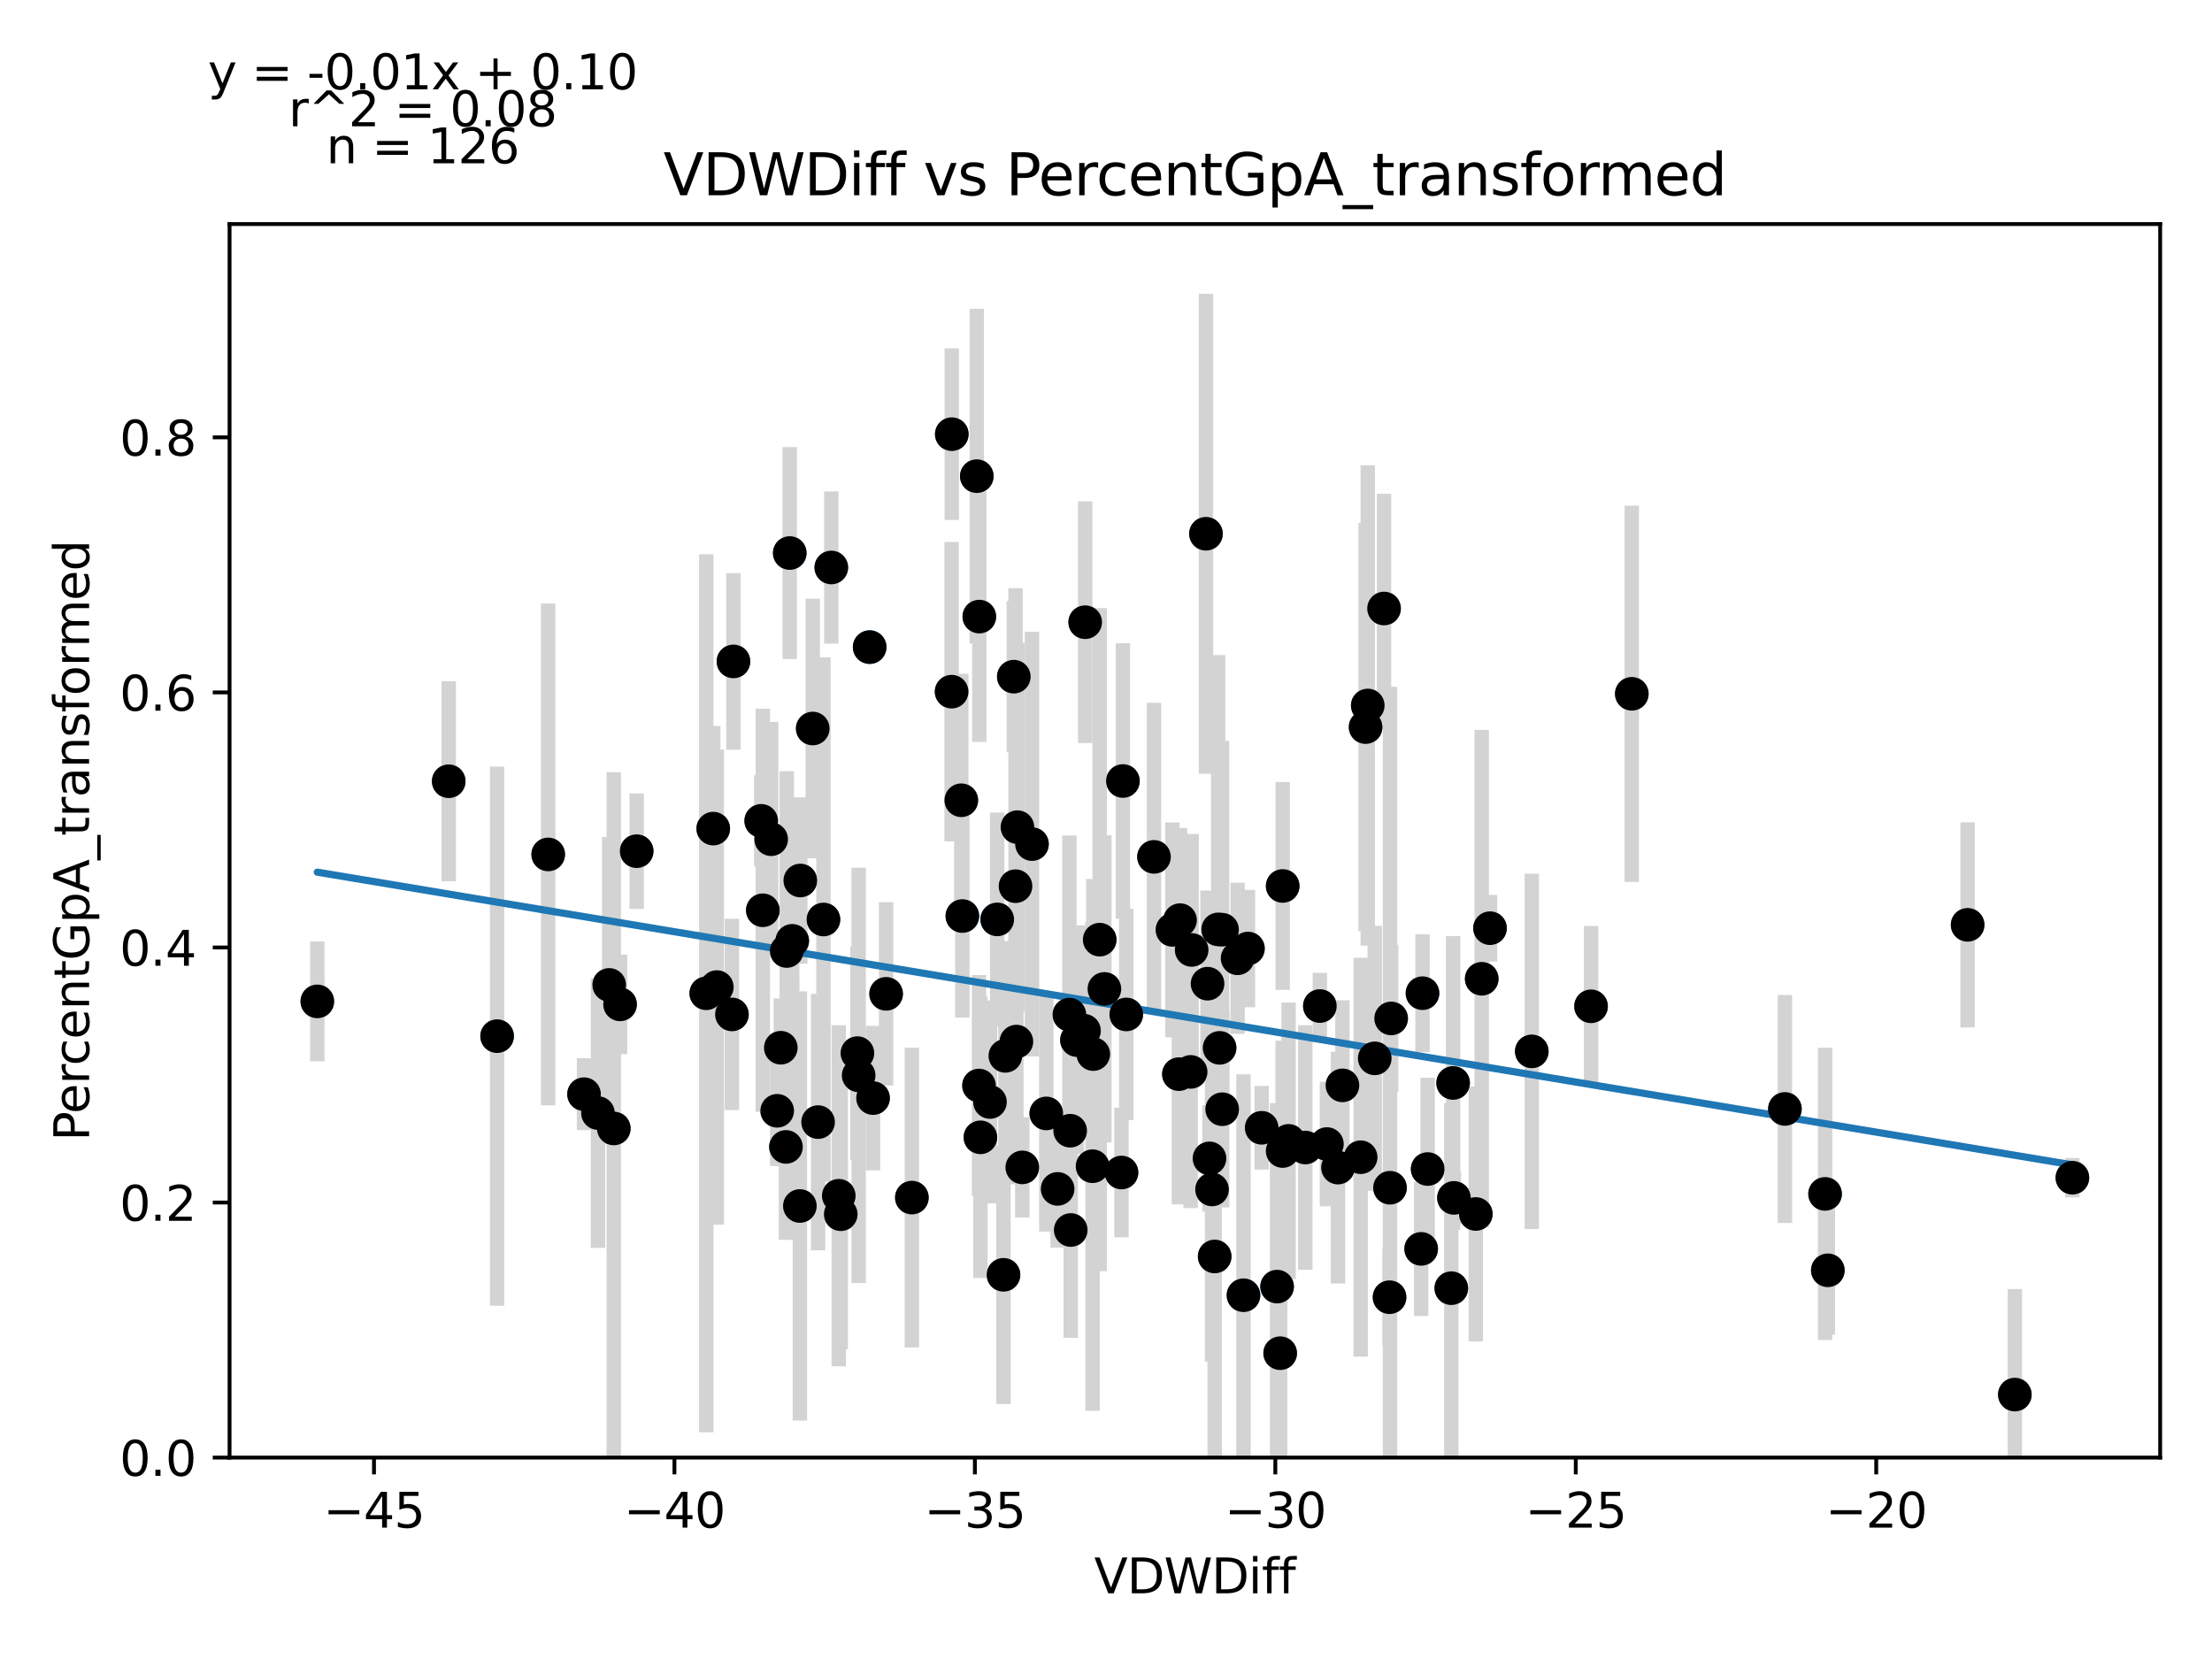 <?xml version="1.0" encoding="utf-8" standalone="no"?>
<!DOCTYPE svg PUBLIC "-//W3C//DTD SVG 1.1//EN"
  "http://www.w3.org/Graphics/SVG/1.1/DTD/svg11.dtd">
<svg xmlns:xlink="http://www.w3.org/1999/xlink" width="460.8pt" height="345.6pt" viewBox="0 0 460.8 345.6" xmlns="http://www.w3.org/2000/svg" version="1.1">
 <defs>
  <style type="text/css">*{stroke-linejoin: round; stroke-linecap: butt}</style>
 </defs>
 <g id="figure_1">
  <g id="patch_1">
   <path d="M 0 345.6 
L 460.8 345.6 
L 460.8 0 
L 0 0 
z
" style="fill: #ffffff"/>
  </g>
  <g id="axes_1">
   <g id="patch_2">
    <path d="M 47.821 303.64 
L 450 303.64 
L 450 46.676 
L 47.821 46.676 
z
" style="fill: #ffffff"/>
   </g>
   <g id="PathCollection_1">
    <defs>
     <path id="m74bb2e385d" d="M 0 3 
C 0.796 3 1.559 2.684 2.121 2.121 
C 2.684 1.559 3 0.796 3 0 
C 3 -0.796 2.684 -1.559 2.121 -2.121 
C 1.559 -2.684 0.796 -3 0 -3 
C -0.796 -3 -1.559 -2.684 -2.121 -2.121 
C -2.684 -1.559 -3 -0.796 -3 0 
C -3 0.796 -2.684 1.559 -2.121 2.121 
C -1.559 2.684 -0.796 3 0 3 
z
" style="stroke: #1f77b4"/>
    </defs>
    <g clip-path="url(#p93bbfdfb8f)">
     <use xlink:href="#m74bb2e385d" x="166.627" y="251.23" style="fill: #1f77b4; stroke: #1f77b4"/>
     <use xlink:href="#m74bb2e385d" x="160.647" y="174.824" style="fill: #1f77b4; stroke: #1f77b4"/>
     <use xlink:href="#m74bb2e385d" x="181.871" y="228.756" style="fill: #1f77b4; stroke: #1f77b4"/>
     <use xlink:href="#m74bb2e385d" x="132.631" y="177.317" style="fill: #1f77b4; stroke: #1f77b4"/>
     <use xlink:href="#m74bb2e385d" x="162.656" y="218.262" style="fill: #1f77b4; stroke: #1f77b4"/>
     <use xlink:href="#m74bb2e385d" x="259.04" y="269.821" style="fill: #1f77b4; stroke: #1f77b4"/>
     <use xlink:href="#m74bb2e385d" x="158.91" y="189.626" style="fill: #1f77b4; stroke: #1f77b4"/>
     <use xlink:href="#m74bb2e385d" x="169.308" y="151.764" style="fill: #1f77b4; stroke: #1f77b4"/>
     <use xlink:href="#m74bb2e385d" x="170.425" y="233.754" style="fill: #1f77b4; stroke: #1f77b4"/>
     <use xlink:href="#m74bb2e385d" x="158.574" y="170.997" style="fill: #1f77b4; stroke: #1f77b4"/>
     <use xlink:href="#m74bb2e385d" x="211.55" y="184.609" style="fill: #1f77b4; stroke: #1f77b4"/>
     <use xlink:href="#m74bb2e385d" x="147.13" y="206.917" style="fill: #1f77b4; stroke: #1f77b4"/>
     <use xlink:href="#m74bb2e385d" x="152.474" y="211.32" style="fill: #1f77b4; stroke: #1f77b4"/>
     <use xlink:href="#m74bb2e385d" x="227.749" y="219.585" style="fill: #1f77b4; stroke: #1f77b4"/>
     <use xlink:href="#m74bb2e385d" x="184.596" y="207.034" style="fill: #1f77b4; stroke: #1f77b4"/>
     <use xlink:href="#m74bb2e385d" x="127.862" y="235.078" style="fill: #1f77b4; stroke: #1f77b4"/>
     <use xlink:href="#m74bb2e385d" x="245.828" y="191.681" style="fill: #1f77b4; stroke: #1f77b4"/>
     <use xlink:href="#m74bb2e385d" x="217.961" y="231.947" style="fill: #1f77b4; stroke: #1f77b4"/>
     <use xlink:href="#m74bb2e385d" x="200.477" y="190.829" style="fill: #1f77b4; stroke: #1f77b4"/>
     <use xlink:href="#m74bb2e385d" x="234.618" y="211.325" style="fill: #1f77b4; stroke: #1f77b4"/>
     <use xlink:href="#m74bb2e385d" x="124.566" y="231.873" style="fill: #1f77b4; stroke: #1f77b4"/>
     <use xlink:href="#m74bb2e385d" x="251.557" y="204.92" style="fill: #1f77b4; stroke: #1f77b4"/>
     <use xlink:href="#m74bb2e385d" x="266.683" y="281.895" style="fill: #1f77b4; stroke: #1f77b4"/>
     <use xlink:href="#m74bb2e385d" x="204.242" y="236.925" style="fill: #1f77b4; stroke: #1f77b4"/>
     <use xlink:href="#m74bb2e385d" x="214.981" y="175.84" style="fill: #1f77b4; stroke: #1f77b4"/>
     <use xlink:href="#m74bb2e385d" x="252.493" y="247.785" style="fill: #1f77b4; stroke: #1f77b4"/>
     <use xlink:href="#m74bb2e385d" x="204.008" y="128.448" style="fill: #1f77b4; stroke: #1f77b4"/>
     <use xlink:href="#m74bb2e385d" x="267.196" y="239.778" style="fill: #1f77b4; stroke: #1f77b4"/>
     <use xlink:href="#m74bb2e385d" x="289.8" y="212.158" style="fill: #1f77b4; stroke: #1f77b4"/>
     <use xlink:href="#m74bb2e385d" x="288.323" y="126.764" style="fill: #1f77b4; stroke: #1f77b4"/>
     <use xlink:href="#m74bb2e385d" x="245.586" y="223.765" style="fill: #1f77b4; stroke: #1f77b4"/>
     <use xlink:href="#m74bb2e385d" x="226.065" y="129.618" style="fill: #1f77b4; stroke: #1f77b4"/>
     <use xlink:href="#m74bb2e385d" x="223.054" y="256.233" style="fill: #1f77b4; stroke: #1f77b4"/>
     <use xlink:href="#m74bb2e385d" x="257.813" y="199.63" style="fill: #1f77b4; stroke: #1f77b4"/>
     <use xlink:href="#m74bb2e385d" x="308.67" y="203.897" style="fill: #1f77b4; stroke: #1f77b4"/>
     <use xlink:href="#m74bb2e385d" x="297.407" y="243.533" style="fill: #1f77b4; stroke: #1f77b4"/>
     <use xlink:href="#m74bb2e385d" x="165.037" y="195.991" style="fill: #1f77b4; stroke: #1f77b4"/>
     <use xlink:href="#m74bb2e385d" x="189.959" y="249.477" style="fill: #1f77b4; stroke: #1f77b4"/>
     <use xlink:href="#m74bb2e385d" x="268.434" y="237.663" style="fill: #1f77b4; stroke: #1f77b4"/>
     <use xlink:href="#m74bb2e385d" x="129.169" y="209.231" style="fill: #1f77b4; stroke: #1f77b4"/>
     <use xlink:href="#m74bb2e385d" x="279.657" y="226.1" style="fill: #1f77b4; stroke: #1f77b4"/>
     <use xlink:href="#m74bb2e385d" x="163.731" y="238.924" style="fill: #1f77b4; stroke: #1f77b4"/>
     <use xlink:href="#m74bb2e385d" x="171.54" y="191.548" style="fill: #1f77b4; stroke: #1f77b4"/>
     <use xlink:href="#m74bb2e385d" x="66.102" y="208.608" style="fill: #1f77b4; stroke: #1f77b4"/>
     <use xlink:href="#m74bb2e385d" x="225.819" y="214.713" style="fill: #1f77b4; stroke: #1f77b4"/>
     <use xlink:href="#m74bb2e385d" x="253.038" y="261.747" style="fill: #1f77b4; stroke: #1f77b4"/>
     <use xlink:href="#m74bb2e385d" x="274.952" y="209.576" style="fill: #1f77b4; stroke: #1f77b4"/>
     <use xlink:href="#m74bb2e385d" x="222.777" y="211.368" style="fill: #1f77b4; stroke: #1f77b4"/>
     <use xlink:href="#m74bb2e385d" x="289.468" y="270.232" style="fill: #1f77b4; stroke: #1f77b4"/>
     <use xlink:href="#m74bb2e385d" x="203.948" y="226.136" style="fill: #1f77b4; stroke: #1f77b4"/>
     <use xlink:href="#m74bb2e385d" x="166.717" y="183.425" style="fill: #1f77b4; stroke: #1f77b4"/>
     <use xlink:href="#m74bb2e385d" x="152.79" y="137.786" style="fill: #1f77b4; stroke: #1f77b4"/>
     <use xlink:href="#m74bb2e385d" x="284.929" y="146.967" style="fill: #1f77b4; stroke: #1f77b4"/>
     <use xlink:href="#m74bb2e385d" x="254.575" y="193.674" style="fill: #1f77b4; stroke: #1f77b4"/>
     <use xlink:href="#m74bb2e385d" x="126.908" y="205.177" style="fill: #1f77b4; stroke: #1f77b4"/>
     <use xlink:href="#m74bb2e385d" x="173.175" y="118.218" style="fill: #1f77b4; stroke: #1f77b4"/>
     <use xlink:href="#m74bb2e385d" x="248.034" y="223.297" style="fill: #1f77b4; stroke: #1f77b4"/>
     <use xlink:href="#m74bb2e385d" x="207.739" y="191.529" style="fill: #1f77b4; stroke: #1f77b4"/>
     <use xlink:href="#m74bb2e385d" x="163.893" y="198.112" style="fill: #1f77b4; stroke: #1f77b4"/>
     <use xlink:href="#m74bb2e385d" x="307.435" y="252.894" style="fill: #1f77b4; stroke: #1f77b4"/>
     <use xlink:href="#m74bb2e385d" x="251.959" y="241.314" style="fill: #1f77b4; stroke: #1f77b4"/>
     <use xlink:href="#m74bb2e385d" x="267.206" y="184.564" style="fill: #1f77b4; stroke: #1f77b4"/>
     <use xlink:href="#m74bb2e385d" x="262.828" y="234.938" style="fill: #1f77b4; stroke: #1f77b4"/>
     <use xlink:href="#m74bb2e385d" x="283.447" y="241.07" style="fill: #1f77b4; stroke: #1f77b4"/>
     <use xlink:href="#m74bb2e385d" x="148.581" y="172.616" style="fill: #1f77b4; stroke: #1f77b4"/>
     <use xlink:href="#m74bb2e385d" x="161.906" y="231.399" style="fill: #1f77b4; stroke: #1f77b4"/>
     <use xlink:href="#m74bb2e385d" x="209.436" y="219.953" style="fill: #1f77b4; stroke: #1f77b4"/>
     <use xlink:href="#m74bb2e385d" x="103.556" y="215.85" style="fill: #1f77b4; stroke: #1f77b4"/>
     <use xlink:href="#m74bb2e385d" x="203.483" y="99.195" style="fill: #1f77b4; stroke: #1f77b4"/>
     <use xlink:href="#m74bb2e385d" x="251.224" y="111.192" style="fill: #1f77b4; stroke: #1f77b4"/>
     <use xlink:href="#m74bb2e385d" x="178.614" y="219.388" style="fill: #1f77b4; stroke: #1f77b4"/>
     <use xlink:href="#m74bb2e385d" x="227.603" y="242.945" style="fill: #1f77b4; stroke: #1f77b4"/>
     <use xlink:href="#m74bb2e385d" x="181.166" y="134.805" style="fill: #1f77b4; stroke: #1f77b4"/>
     <use xlink:href="#m74bb2e385d" x="259.968" y="197.598" style="fill: #1f77b4; stroke: #1f77b4"/>
     <use xlink:href="#m74bb2e385d" x="121.663" y="227.939" style="fill: #1f77b4; stroke: #1f77b4"/>
     <use xlink:href="#m74bb2e385d" x="254.605" y="231.07" style="fill: #1f77b4; stroke: #1f77b4"/>
     <use xlink:href="#m74bb2e385d" x="114.2" y="177.995" style="fill: #1f77b4; stroke: #1f77b4"/>
     <use xlink:href="#m74bb2e385d" x="175.144" y="252.946" style="fill: #1f77b4; stroke: #1f77b4"/>
     <use xlink:href="#m74bb2e385d" x="302.883" y="249.541" style="fill: #1f77b4; stroke: #1f77b4"/>
     <use xlink:href="#m74bb2e385d" x="271.919" y="239.05" style="fill: #1f77b4; stroke: #1f77b4"/>
     <use xlink:href="#m74bb2e385d" x="409.891" y="192.661" style="fill: #1f77b4; stroke: #1f77b4"/>
     <use xlink:href="#m74bb2e385d" x="431.719" y="245.342" style="fill: #1f77b4; stroke: #1f77b4"/>
     <use xlink:href="#m74bb2e385d" x="278.724" y="243.231" style="fill: #1f77b4; stroke: #1f77b4"/>
     <use xlink:href="#m74bb2e385d" x="296.056" y="260.164" style="fill: #1f77b4; stroke: #1f77b4"/>
     <use xlink:href="#m74bb2e385d" x="254.064" y="218.287" style="fill: #1f77b4; stroke: #1f77b4"/>
     <use xlink:href="#m74bb2e385d" x="319.099" y="219.021" style="fill: #1f77b4; stroke: #1f77b4"/>
     <use xlink:href="#m74bb2e385d" x="339.933" y="144.533" style="fill: #1f77b4; stroke: #1f77b4"/>
     <use xlink:href="#m74bb2e385d" x="296.331" y="206.9" style="fill: #1f77b4; stroke: #1f77b4"/>
     <use xlink:href="#m74bb2e385d" x="149.33" y="205.627" style="fill: #1f77b4; stroke: #1f77b4"/>
     <use xlink:href="#m74bb2e385d" x="206.23" y="229.566" style="fill: #1f77b4; stroke: #1f77b4"/>
     <use xlink:href="#m74bb2e385d" x="229.086" y="195.747" style="fill: #1f77b4; stroke: #1f77b4"/>
     <use xlink:href="#m74bb2e385d" x="200.256" y="166.71" style="fill: #1f77b4; stroke: #1f77b4"/>
     <use xlink:href="#m74bb2e385d" x="253.771" y="193.608" style="fill: #1f77b4; stroke: #1f77b4"/>
     <use xlink:href="#m74bb2e385d" x="224.346" y="216.672" style="fill: #1f77b4; stroke: #1f77b4"/>
     <use xlink:href="#m74bb2e385d" x="211.734" y="216.98" style="fill: #1f77b4; stroke: #1f77b4"/>
     <use xlink:href="#m74bb2e385d" x="93.477" y="162.748" style="fill: #1f77b4; stroke: #1f77b4"/>
     <use xlink:href="#m74bb2e385d" x="240.4" y="178.502" style="fill: #1f77b4; stroke: #1f77b4"/>
     <use xlink:href="#m74bb2e385d" x="211.194" y="140.963" style="fill: #1f77b4; stroke: #1f77b4"/>
     <use xlink:href="#m74bb2e385d" x="198.238" y="144.088" style="fill: #1f77b4; stroke: #1f77b4"/>
     <use xlink:href="#m74bb2e385d" x="198.274" y="90.447" style="fill: #1f77b4; stroke: #1f77b4"/>
     <use xlink:href="#m74bb2e385d" x="380.77" y="264.627" style="fill: #1f77b4; stroke: #1f77b4"/>
     <use xlink:href="#m74bb2e385d" x="211.952" y="172.309" style="fill: #1f77b4; stroke: #1f77b4"/>
     <use xlink:href="#m74bb2e385d" x="178.874" y="224.026" style="fill: #1f77b4; stroke: #1f77b4"/>
     <use xlink:href="#m74bb2e385d" x="380.196" y="248.712" style="fill: #1f77b4; stroke: #1f77b4"/>
     <use xlink:href="#m74bb2e385d" x="220.324" y="247.667" style="fill: #1f77b4; stroke: #1f77b4"/>
     <use xlink:href="#m74bb2e385d" x="284.482" y="151.467" style="fill: #1f77b4; stroke: #1f77b4"/>
     <use xlink:href="#m74bb2e385d" x="164.52" y="115.206" style="fill: #1f77b4; stroke: #1f77b4"/>
     <use xlink:href="#m74bb2e385d" x="266.042" y="268.023" style="fill: #1f77b4; stroke: #1f77b4"/>
     <use xlink:href="#m74bb2e385d" x="233.923" y="162.699" style="fill: #1f77b4; stroke: #1f77b4"/>
     <use xlink:href="#m74bb2e385d" x="419.728" y="290.519" style="fill: #1f77b4; stroke: #1f77b4"/>
     <use xlink:href="#m74bb2e385d" x="209.045" y="265.565" style="fill: #1f77b4; stroke: #1f77b4"/>
     <use xlink:href="#m74bb2e385d" x="230.065" y="206.01" style="fill: #1f77b4; stroke: #1f77b4"/>
     <use xlink:href="#m74bb2e385d" x="233.628" y="244.258" style="fill: #1f77b4; stroke: #1f77b4"/>
     <use xlink:href="#m74bb2e385d" x="289.562" y="247.428" style="fill: #1f77b4; stroke: #1f77b4"/>
     <use xlink:href="#m74bb2e385d" x="174.729" y="249.099" style="fill: #1f77b4; stroke: #1f77b4"/>
     <use xlink:href="#m74bb2e385d" x="331.444" y="209.631" style="fill: #1f77b4; stroke: #1f77b4"/>
     <use xlink:href="#m74bb2e385d" x="222.936" y="235.55" style="fill: #1f77b4; stroke: #1f77b4"/>
     <use xlink:href="#m74bb2e385d" x="244.239" y="193.708" style="fill: #1f77b4; stroke: #1f77b4"/>
     <use xlink:href="#m74bb2e385d" x="371.828" y="231.015" style="fill: #1f77b4; stroke: #1f77b4"/>
     <use xlink:href="#m74bb2e385d" x="248.243" y="197.887" style="fill: #1f77b4; stroke: #1f77b4"/>
     <use xlink:href="#m74bb2e385d" x="276.42" y="238.327" style="fill: #1f77b4; stroke: #1f77b4"/>
     <use xlink:href="#m74bb2e385d" x="212.961" y="243.187" style="fill: #1f77b4; stroke: #1f77b4"/>
     <use xlink:href="#m74bb2e385d" x="302.334" y="268.353" style="fill: #1f77b4; stroke: #1f77b4"/>
     <use xlink:href="#m74bb2e385d" x="302.71" y="225.599" style="fill: #1f77b4; stroke: #1f77b4"/>
     <use xlink:href="#m74bb2e385d" x="286.385" y="220.475" style="fill: #1f77b4; stroke: #1f77b4"/>
     <use xlink:href="#m74bb2e385d" x="310.396" y="193.357" style="fill: #1f77b4; stroke: #1f77b4"/>
    </g>
   </g>
   <g id="matplotlib.axis_1">
    <g id="xtick_1">
     <g id="line2d_1">
      <defs>
       <path id="m8df142eae7" d="M 0 0 
L 0 3.5 
" style="stroke: #000000; stroke-width: 0.8"/>
      </defs>
      <g>
       <use xlink:href="#m8df142eae7" x="77.909" y="303.64" style="stroke: #000000; stroke-width: 0.8"/>
      </g>
     </g>
     <g id="text_1">
      <!-- −45 -->
      <g transform="translate(67.356 318.238)scale(0.1 -0.1)">
       <defs>
        <path id="DejaVuSans-2212" d="M 678 2272 
L 4684 2272 
L 4684 1741 
L 678 1741 
L 678 2272 
z
" transform="scale(0.016)"/>
        <path id="DejaVuSans-34" d="M 2419 4116 
L 825 1625 
L 2419 1625 
L 2419 4116 
z
M 2253 4666 
L 3047 4666 
L 3047 1625 
L 3713 1625 
L 3713 1100 
L 3047 1100 
L 3047 0 
L 2419 0 
L 2419 1100 
L 313 1100 
L 313 1709 
L 2253 4666 
z
" transform="scale(0.016)"/>
        <path id="DejaVuSans-35" d="M 691 4666 
L 3169 4666 
L 3169 4134 
L 1269 4134 
L 1269 2991 
Q 1406 3038 1543 3061 
Q 1681 3084 1819 3084 
Q 2600 3084 3056 2656 
Q 3513 2228 3513 1497 
Q 3513 744 3044 326 
Q 2575 -91 1722 -91 
Q 1428 -91 1123 -41 
Q 819 9 494 109 
L 494 744 
Q 775 591 1075 516 
Q 1375 441 1709 441 
Q 2250 441 2565 725 
Q 2881 1009 2881 1497 
Q 2881 1984 2565 2268 
Q 2250 2553 1709 2553 
Q 1456 2553 1204 2497 
Q 953 2441 691 2322 
L 691 4666 
z
" transform="scale(0.016)"/>
       </defs>
       <use xlink:href="#DejaVuSans-2212"/>
       <use xlink:href="#DejaVuSans-34" x="83.789"/>
       <use xlink:href="#DejaVuSans-35" x="147.412"/>
      </g>
     </g>
    </g>
    <g id="xtick_2">
     <g id="line2d_2">
      <g>
       <use xlink:href="#m8df142eae7" x="140.497" y="303.64" style="stroke: #000000; stroke-width: 0.8"/>
      </g>
     </g>
     <g id="text_2">
      <!-- −40 -->
      <g transform="translate(129.945 318.238)scale(0.1 -0.1)">
       <defs>
        <path id="DejaVuSans-30" d="M 2034 4250 
Q 1547 4250 1301 3770 
Q 1056 3291 1056 2328 
Q 1056 1369 1301 889 
Q 1547 409 2034 409 
Q 2525 409 2770 889 
Q 3016 1369 3016 2328 
Q 3016 3291 2770 3770 
Q 2525 4250 2034 4250 
z
M 2034 4750 
Q 2819 4750 3233 4129 
Q 3647 3509 3647 2328 
Q 3647 1150 3233 529 
Q 2819 -91 2034 -91 
Q 1250 -91 836 529 
Q 422 1150 422 2328 
Q 422 3509 836 4129 
Q 1250 4750 2034 4750 
z
" transform="scale(0.016)"/>
       </defs>
       <use xlink:href="#DejaVuSans-2212"/>
       <use xlink:href="#DejaVuSans-34" x="83.789"/>
       <use xlink:href="#DejaVuSans-30" x="147.412"/>
      </g>
     </g>
    </g>
    <g id="xtick_3">
     <g id="line2d_3">
      <g>
       <use xlink:href="#m8df142eae7" x="203.086" y="303.64" style="stroke: #000000; stroke-width: 0.8"/>
      </g>
     </g>
     <g id="text_3">
      <!-- −35 -->
      <g transform="translate(192.533 318.238)scale(0.1 -0.1)">
       <defs>
        <path id="DejaVuSans-33" d="M 2597 2516 
Q 3050 2419 3304 2112 
Q 3559 1806 3559 1356 
Q 3559 666 3084 287 
Q 2609 -91 1734 -91 
Q 1441 -91 1130 -33 
Q 819 25 488 141 
L 488 750 
Q 750 597 1062 519 
Q 1375 441 1716 441 
Q 2309 441 2620 675 
Q 2931 909 2931 1356 
Q 2931 1769 2642 2001 
Q 2353 2234 1838 2234 
L 1294 2234 
L 1294 2753 
L 1863 2753 
Q 2328 2753 2575 2939 
Q 2822 3125 2822 3475 
Q 2822 3834 2567 4026 
Q 2313 4219 1838 4219 
Q 1578 4219 1281 4162 
Q 984 4106 628 3988 
L 628 4550 
Q 988 4650 1302 4700 
Q 1616 4750 1894 4750 
Q 2613 4750 3031 4423 
Q 3450 4097 3450 3541 
Q 3450 3153 3228 2886 
Q 3006 2619 2597 2516 
z
" transform="scale(0.016)"/>
       </defs>
       <use xlink:href="#DejaVuSans-2212"/>
       <use xlink:href="#DejaVuSans-33" x="83.789"/>
       <use xlink:href="#DejaVuSans-35" x="147.412"/>
      </g>
     </g>
    </g>
    <g id="xtick_4">
     <g id="line2d_4">
      <g>
       <use xlink:href="#m8df142eae7" x="265.674" y="303.64" style="stroke: #000000; stroke-width: 0.8"/>
      </g>
     </g>
     <g id="text_4">
      <!-- −30 -->
      <g transform="translate(255.122 318.238)scale(0.1 -0.1)">
       <use xlink:href="#DejaVuSans-2212"/>
       <use xlink:href="#DejaVuSans-33" x="83.789"/>
       <use xlink:href="#DejaVuSans-30" x="147.412"/>
      </g>
     </g>
    </g>
    <g id="xtick_5">
     <g id="line2d_5">
      <g>
       <use xlink:href="#m8df142eae7" x="328.263" y="303.64" style="stroke: #000000; stroke-width: 0.8"/>
      </g>
     </g>
     <g id="text_5">
      <!-- −25 -->
      <g transform="translate(317.71 318.238)scale(0.1 -0.1)">
       <defs>
        <path id="DejaVuSans-32" d="M 1228 531 
L 3431 531 
L 3431 0 
L 469 0 
L 469 531 
Q 828 903 1448 1529 
Q 2069 2156 2228 2338 
Q 2531 2678 2651 2914 
Q 2772 3150 2772 3378 
Q 2772 3750 2511 3984 
Q 2250 4219 1831 4219 
Q 1534 4219 1204 4116 
Q 875 4013 500 3803 
L 500 4441 
Q 881 4594 1212 4672 
Q 1544 4750 1819 4750 
Q 2544 4750 2975 4387 
Q 3406 4025 3406 3419 
Q 3406 3131 3298 2873 
Q 3191 2616 2906 2266 
Q 2828 2175 2409 1742 
Q 1991 1309 1228 531 
z
" transform="scale(0.016)"/>
       </defs>
       <use xlink:href="#DejaVuSans-2212"/>
       <use xlink:href="#DejaVuSans-32" x="83.789"/>
       <use xlink:href="#DejaVuSans-35" x="147.412"/>
      </g>
     </g>
    </g>
    <g id="xtick_6">
     <g id="line2d_6">
      <g>
       <use xlink:href="#m8df142eae7" x="390.851" y="303.64" style="stroke: #000000; stroke-width: 0.8"/>
      </g>
     </g>
     <g id="text_6">
      <!-- −20 -->
      <g transform="translate(380.299 318.238)scale(0.1 -0.1)">
       <use xlink:href="#DejaVuSans-2212"/>
       <use xlink:href="#DejaVuSans-32" x="83.789"/>
       <use xlink:href="#DejaVuSans-30" x="147.412"/>
      </g>
     </g>
    </g>
    <g id="text_7">
     <!-- VDWDiff -->
     <g transform="translate(227.937 331.917)scale(0.1 -0.1)">
      <defs>
       <path id="DejaVuSans-56" d="M 1831 0 
L 50 4666 
L 709 4666 
L 2188 738 
L 3669 4666 
L 4325 4666 
L 2547 0 
L 1831 0 
z
" transform="scale(0.016)"/>
       <path id="DejaVuSans-44" d="M 1259 4147 
L 1259 519 
L 2022 519 
Q 2988 519 3436 956 
Q 3884 1394 3884 2338 
Q 3884 3275 3436 3711 
Q 2988 4147 2022 4147 
L 1259 4147 
z
M 628 4666 
L 1925 4666 
Q 3281 4666 3915 4102 
Q 4550 3538 4550 2338 
Q 4550 1131 3912 565 
Q 3275 0 1925 0 
L 628 0 
L 628 4666 
z
" transform="scale(0.016)"/>
       <path id="DejaVuSans-57" d="M 213 4666 
L 850 4666 
L 1831 722 
L 2809 4666 
L 3519 4666 
L 4500 722 
L 5478 4666 
L 6119 4666 
L 4947 0 
L 4153 0 
L 3169 4050 
L 2175 0 
L 1381 0 
L 213 4666 
z
" transform="scale(0.016)"/>
       <path id="DejaVuSans-69" d="M 603 3500 
L 1178 3500 
L 1178 0 
L 603 0 
L 603 3500 
z
M 603 4863 
L 1178 4863 
L 1178 4134 
L 603 4134 
L 603 4863 
z
" transform="scale(0.016)"/>
       <path id="DejaVuSans-66" d="M 2375 4863 
L 2375 4384 
L 1825 4384 
Q 1516 4384 1395 4259 
Q 1275 4134 1275 3809 
L 1275 3500 
L 2222 3500 
L 2222 3053 
L 1275 3053 
L 1275 0 
L 697 0 
L 697 3053 
L 147 3053 
L 147 3500 
L 697 3500 
L 697 3744 
Q 697 4328 969 4595 
Q 1241 4863 1831 4863 
L 2375 4863 
z
" transform="scale(0.016)"/>
      </defs>
      <use xlink:href="#DejaVuSans-56"/>
      <use xlink:href="#DejaVuSans-44" x="68.408"/>
      <use xlink:href="#DejaVuSans-57" x="145.41"/>
      <use xlink:href="#DejaVuSans-44" x="244.287"/>
      <use xlink:href="#DejaVuSans-69" x="321.289"/>
      <use xlink:href="#DejaVuSans-66" x="349.072"/>
      <use xlink:href="#DejaVuSans-66" x="384.277"/>
     </g>
    </g>
   </g>
   <g id="matplotlib.axis_2">
    <g id="ytick_1">
     <g id="line2d_7">
      <defs>
       <path id="m8953d993c8" d="M 0 0 
L -3.5 0 
" style="stroke: #000000; stroke-width: 0.8"/>
      </defs>
      <g>
       <use xlink:href="#m8953d993c8" x="47.821" y="303.64" style="stroke: #000000; stroke-width: 0.8"/>
      </g>
     </g>
     <g id="text_8">
      <!-- 0.0 -->
      <g transform="translate(24.918 307.439)scale(0.1 -0.1)">
       <defs>
        <path id="DejaVuSans-2e" d="M 684 794 
L 1344 794 
L 1344 0 
L 684 0 
L 684 794 
z
" transform="scale(0.016)"/>
       </defs>
       <use xlink:href="#DejaVuSans-30"/>
       <use xlink:href="#DejaVuSans-2e" x="63.623"/>
       <use xlink:href="#DejaVuSans-30" x="95.41"/>
      </g>
     </g>
    </g>
    <g id="ytick_2">
     <g id="line2d_8">
      <g>
       <use xlink:href="#m8953d993c8" x="47.821" y="250.508" style="stroke: #000000; stroke-width: 0.8"/>
      </g>
     </g>
     <g id="text_9">
      <!-- 0.2 -->
      <g transform="translate(24.918 254.307)scale(0.1 -0.1)">
       <use xlink:href="#DejaVuSans-30"/>
       <use xlink:href="#DejaVuSans-2e" x="63.623"/>
       <use xlink:href="#DejaVuSans-32" x="95.41"/>
      </g>
     </g>
    </g>
    <g id="ytick_3">
     <g id="line2d_9">
      <g>
       <use xlink:href="#m8953d993c8" x="47.821" y="197.376" style="stroke: #000000; stroke-width: 0.8"/>
      </g>
     </g>
     <g id="text_10">
      <!-- 0.4 -->
      <g transform="translate(24.918 201.176)scale(0.1 -0.1)">
       <use xlink:href="#DejaVuSans-30"/>
       <use xlink:href="#DejaVuSans-2e" x="63.623"/>
       <use xlink:href="#DejaVuSans-34" x="95.41"/>
      </g>
     </g>
    </g>
    <g id="ytick_4">
     <g id="line2d_10">
      <g>
       <use xlink:href="#m8953d993c8" x="47.821" y="144.244" style="stroke: #000000; stroke-width: 0.8"/>
      </g>
     </g>
     <g id="text_11">
      <!-- 0.6 -->
      <g transform="translate(24.918 148.044)scale(0.1 -0.1)">
       <defs>
        <path id="DejaVuSans-36" d="M 2113 2584 
Q 1688 2584 1439 2293 
Q 1191 2003 1191 1497 
Q 1191 994 1439 701 
Q 1688 409 2113 409 
Q 2538 409 2786 701 
Q 3034 994 3034 1497 
Q 3034 2003 2786 2293 
Q 2538 2584 2113 2584 
z
M 3366 4563 
L 3366 3988 
Q 3128 4100 2886 4159 
Q 2644 4219 2406 4219 
Q 1781 4219 1451 3797 
Q 1122 3375 1075 2522 
Q 1259 2794 1537 2939 
Q 1816 3084 2150 3084 
Q 2853 3084 3261 2657 
Q 3669 2231 3669 1497 
Q 3669 778 3244 343 
Q 2819 -91 2113 -91 
Q 1303 -91 875 529 
Q 447 1150 447 2328 
Q 447 3434 972 4092 
Q 1497 4750 2381 4750 
Q 2619 4750 2861 4703 
Q 3103 4656 3366 4563 
z
" transform="scale(0.016)"/>
       </defs>
       <use xlink:href="#DejaVuSans-30"/>
       <use xlink:href="#DejaVuSans-2e" x="63.623"/>
       <use xlink:href="#DejaVuSans-36" x="95.41"/>
      </g>
     </g>
    </g>
    <g id="ytick_5">
     <g id="line2d_11">
      <g>
       <use xlink:href="#m8953d993c8" x="47.821" y="91.113" style="stroke: #000000; stroke-width: 0.8"/>
      </g>
     </g>
     <g id="text_12">
      <!-- 0.8 -->
      <g transform="translate(24.918 94.912)scale(0.1 -0.1)">
       <defs>
        <path id="DejaVuSans-38" d="M 2034 2216 
Q 1584 2216 1326 1975 
Q 1069 1734 1069 1313 
Q 1069 891 1326 650 
Q 1584 409 2034 409 
Q 2484 409 2743 651 
Q 3003 894 3003 1313 
Q 3003 1734 2745 1975 
Q 2488 2216 2034 2216 
z
M 1403 2484 
Q 997 2584 770 2862 
Q 544 3141 544 3541 
Q 544 4100 942 4425 
Q 1341 4750 2034 4750 
Q 2731 4750 3128 4425 
Q 3525 4100 3525 3541 
Q 3525 3141 3298 2862 
Q 3072 2584 2669 2484 
Q 3125 2378 3379 2068 
Q 3634 1759 3634 1313 
Q 3634 634 3220 271 
Q 2806 -91 2034 -91 
Q 1263 -91 848 271 
Q 434 634 434 1313 
Q 434 1759 690 2068 
Q 947 2378 1403 2484 
z
M 1172 3481 
Q 1172 3119 1398 2916 
Q 1625 2713 2034 2713 
Q 2441 2713 2670 2916 
Q 2900 3119 2900 3481 
Q 2900 3844 2670 4047 
Q 2441 4250 2034 4250 
Q 1625 4250 1398 4047 
Q 1172 3844 1172 3481 
z
" transform="scale(0.016)"/>
       </defs>
       <use xlink:href="#DejaVuSans-30"/>
       <use xlink:href="#DejaVuSans-2e" x="63.623"/>
       <use xlink:href="#DejaVuSans-38" x="95.41"/>
      </g>
     </g>
    </g>
    <g id="text_13">
     <!-- PercentGpA_transformed -->
     <g transform="translate(18.56 237.696)rotate(-90)scale(0.1 -0.1)">
      <defs>
       <path id="DejaVuSans-50" d="M 1259 4147 
L 1259 2394 
L 2053 2394 
Q 2494 2394 2734 2622 
Q 2975 2850 2975 3272 
Q 2975 3691 2734 3919 
Q 2494 4147 2053 4147 
L 1259 4147 
z
M 628 4666 
L 2053 4666 
Q 2838 4666 3239 4311 
Q 3641 3956 3641 3272 
Q 3641 2581 3239 2228 
Q 2838 1875 2053 1875 
L 1259 1875 
L 1259 0 
L 628 0 
L 628 4666 
z
" transform="scale(0.016)"/>
       <path id="DejaVuSans-65" d="M 3597 1894 
L 3597 1613 
L 953 1613 
Q 991 1019 1311 708 
Q 1631 397 2203 397 
Q 2534 397 2845 478 
Q 3156 559 3463 722 
L 3463 178 
Q 3153 47 2828 -22 
Q 2503 -91 2169 -91 
Q 1331 -91 842 396 
Q 353 884 353 1716 
Q 353 2575 817 3079 
Q 1281 3584 2069 3584 
Q 2775 3584 3186 3129 
Q 3597 2675 3597 1894 
z
M 3022 2063 
Q 3016 2534 2758 2815 
Q 2500 3097 2075 3097 
Q 1594 3097 1305 2825 
Q 1016 2553 972 2059 
L 3022 2063 
z
" transform="scale(0.016)"/>
       <path id="DejaVuSans-72" d="M 2631 2963 
Q 2534 3019 2420 3045 
Q 2306 3072 2169 3072 
Q 1681 3072 1420 2755 
Q 1159 2438 1159 1844 
L 1159 0 
L 581 0 
L 581 3500 
L 1159 3500 
L 1159 2956 
Q 1341 3275 1631 3429 
Q 1922 3584 2338 3584 
Q 2397 3584 2469 3576 
Q 2541 3569 2628 3553 
L 2631 2963 
z
" transform="scale(0.016)"/>
       <path id="DejaVuSans-63" d="M 3122 3366 
L 3122 2828 
Q 2878 2963 2633 3030 
Q 2388 3097 2138 3097 
Q 1578 3097 1268 2742 
Q 959 2388 959 1747 
Q 959 1106 1268 751 
Q 1578 397 2138 397 
Q 2388 397 2633 464 
Q 2878 531 3122 666 
L 3122 134 
Q 2881 22 2623 -34 
Q 2366 -91 2075 -91 
Q 1284 -91 818 406 
Q 353 903 353 1747 
Q 353 2603 823 3093 
Q 1294 3584 2113 3584 
Q 2378 3584 2631 3529 
Q 2884 3475 3122 3366 
z
" transform="scale(0.016)"/>
       <path id="DejaVuSans-6e" d="M 3513 2113 
L 3513 0 
L 2938 0 
L 2938 2094 
Q 2938 2591 2744 2837 
Q 2550 3084 2163 3084 
Q 1697 3084 1428 2787 
Q 1159 2491 1159 1978 
L 1159 0 
L 581 0 
L 581 3500 
L 1159 3500 
L 1159 2956 
Q 1366 3272 1645 3428 
Q 1925 3584 2291 3584 
Q 2894 3584 3203 3211 
Q 3513 2838 3513 2113 
z
" transform="scale(0.016)"/>
       <path id="DejaVuSans-74" d="M 1172 4494 
L 1172 3500 
L 2356 3500 
L 2356 3053 
L 1172 3053 
L 1172 1153 
Q 1172 725 1289 603 
Q 1406 481 1766 481 
L 2356 481 
L 2356 0 
L 1766 0 
Q 1100 0 847 248 
Q 594 497 594 1153 
L 594 3053 
L 172 3053 
L 172 3500 
L 594 3500 
L 594 4494 
L 1172 4494 
z
" transform="scale(0.016)"/>
       <path id="DejaVuSans-47" d="M 3809 666 
L 3809 1919 
L 2778 1919 
L 2778 2438 
L 4434 2438 
L 4434 434 
Q 4069 175 3628 42 
Q 3188 -91 2688 -91 
Q 1594 -91 976 548 
Q 359 1188 359 2328 
Q 359 3472 976 4111 
Q 1594 4750 2688 4750 
Q 3144 4750 3555 4637 
Q 3966 4525 4313 4306 
L 4313 3634 
Q 3963 3931 3569 4081 
Q 3175 4231 2741 4231 
Q 1884 4231 1454 3753 
Q 1025 3275 1025 2328 
Q 1025 1384 1454 906 
Q 1884 428 2741 428 
Q 3075 428 3337 486 
Q 3600 544 3809 666 
z
" transform="scale(0.016)"/>
       <path id="DejaVuSans-70" d="M 1159 525 
L 1159 -1331 
L 581 -1331 
L 581 3500 
L 1159 3500 
L 1159 2969 
Q 1341 3281 1617 3432 
Q 1894 3584 2278 3584 
Q 2916 3584 3314 3078 
Q 3713 2572 3713 1747 
Q 3713 922 3314 415 
Q 2916 -91 2278 -91 
Q 1894 -91 1617 61 
Q 1341 213 1159 525 
z
M 3116 1747 
Q 3116 2381 2855 2742 
Q 2594 3103 2138 3103 
Q 1681 3103 1420 2742 
Q 1159 2381 1159 1747 
Q 1159 1113 1420 752 
Q 1681 391 2138 391 
Q 2594 391 2855 752 
Q 3116 1113 3116 1747 
z
" transform="scale(0.016)"/>
       <path id="DejaVuSans-41" d="M 2188 4044 
L 1331 1722 
L 3047 1722 
L 2188 4044 
z
M 1831 4666 
L 2547 4666 
L 4325 0 
L 3669 0 
L 3244 1197 
L 1141 1197 
L 716 0 
L 50 0 
L 1831 4666 
z
" transform="scale(0.016)"/>
       <path id="DejaVuSans-5f" d="M 3263 -1063 
L 3263 -1509 
L -63 -1509 
L -63 -1063 
L 3263 -1063 
z
" transform="scale(0.016)"/>
       <path id="DejaVuSans-61" d="M 2194 1759 
Q 1497 1759 1228 1600 
Q 959 1441 959 1056 
Q 959 750 1161 570 
Q 1363 391 1709 391 
Q 2188 391 2477 730 
Q 2766 1069 2766 1631 
L 2766 1759 
L 2194 1759 
z
M 3341 1997 
L 3341 0 
L 2766 0 
L 2766 531 
Q 2569 213 2275 61 
Q 1981 -91 1556 -91 
Q 1019 -91 701 211 
Q 384 513 384 1019 
Q 384 1609 779 1909 
Q 1175 2209 1959 2209 
L 2766 2209 
L 2766 2266 
Q 2766 2663 2505 2880 
Q 2244 3097 1772 3097 
Q 1472 3097 1187 3025 
Q 903 2953 641 2809 
L 641 3341 
Q 956 3463 1253 3523 
Q 1550 3584 1831 3584 
Q 2591 3584 2966 3190 
Q 3341 2797 3341 1997 
z
" transform="scale(0.016)"/>
       <path id="DejaVuSans-73" d="M 2834 3397 
L 2834 2853 
Q 2591 2978 2328 3040 
Q 2066 3103 1784 3103 
Q 1356 3103 1142 2972 
Q 928 2841 928 2578 
Q 928 2378 1081 2264 
Q 1234 2150 1697 2047 
L 1894 2003 
Q 2506 1872 2764 1633 
Q 3022 1394 3022 966 
Q 3022 478 2636 193 
Q 2250 -91 1575 -91 
Q 1294 -91 989 -36 
Q 684 19 347 128 
L 347 722 
Q 666 556 975 473 
Q 1284 391 1588 391 
Q 1994 391 2212 530 
Q 2431 669 2431 922 
Q 2431 1156 2273 1281 
Q 2116 1406 1581 1522 
L 1381 1569 
Q 847 1681 609 1914 
Q 372 2147 372 2553 
Q 372 3047 722 3315 
Q 1072 3584 1716 3584 
Q 2034 3584 2315 3537 
Q 2597 3491 2834 3397 
z
" transform="scale(0.016)"/>
       <path id="DejaVuSans-6f" d="M 1959 3097 
Q 1497 3097 1228 2736 
Q 959 2375 959 1747 
Q 959 1119 1226 758 
Q 1494 397 1959 397 
Q 2419 397 2687 759 
Q 2956 1122 2956 1747 
Q 2956 2369 2687 2733 
Q 2419 3097 1959 3097 
z
M 1959 3584 
Q 2709 3584 3137 3096 
Q 3566 2609 3566 1747 
Q 3566 888 3137 398 
Q 2709 -91 1959 -91 
Q 1206 -91 779 398 
Q 353 888 353 1747 
Q 353 2609 779 3096 
Q 1206 3584 1959 3584 
z
" transform="scale(0.016)"/>
       <path id="DejaVuSans-6d" d="M 3328 2828 
Q 3544 3216 3844 3400 
Q 4144 3584 4550 3584 
Q 5097 3584 5394 3201 
Q 5691 2819 5691 2113 
L 5691 0 
L 5113 0 
L 5113 2094 
Q 5113 2597 4934 2840 
Q 4756 3084 4391 3084 
Q 3944 3084 3684 2787 
Q 3425 2491 3425 1978 
L 3425 0 
L 2847 0 
L 2847 2094 
Q 2847 2600 2669 2842 
Q 2491 3084 2119 3084 
Q 1678 3084 1418 2786 
Q 1159 2488 1159 1978 
L 1159 0 
L 581 0 
L 581 3500 
L 1159 3500 
L 1159 2956 
Q 1356 3278 1631 3431 
Q 1906 3584 2284 3584 
Q 2666 3584 2933 3390 
Q 3200 3197 3328 2828 
z
" transform="scale(0.016)"/>
       <path id="DejaVuSans-64" d="M 2906 2969 
L 2906 4863 
L 3481 4863 
L 3481 0 
L 2906 0 
L 2906 525 
Q 2725 213 2448 61 
Q 2172 -91 1784 -91 
Q 1150 -91 751 415 
Q 353 922 353 1747 
Q 353 2572 751 3078 
Q 1150 3584 1784 3584 
Q 2172 3584 2448 3432 
Q 2725 3281 2906 2969 
z
M 947 1747 
Q 947 1113 1208 752 
Q 1469 391 1925 391 
Q 2381 391 2643 752 
Q 2906 1113 2906 1747 
Q 2906 2381 2643 2742 
Q 2381 3103 1925 3103 
Q 1469 3103 1208 2742 
Q 947 2381 947 1747 
z
" transform="scale(0.016)"/>
      </defs>
      <use xlink:href="#DejaVuSans-50"/>
      <use xlink:href="#DejaVuSans-65" x="56.678"/>
      <use xlink:href="#DejaVuSans-72" x="118.201"/>
      <use xlink:href="#DejaVuSans-63" x="157.064"/>
      <use xlink:href="#DejaVuSans-65" x="212.045"/>
      <use xlink:href="#DejaVuSans-6e" x="273.568"/>
      <use xlink:href="#DejaVuSans-74" x="336.947"/>
      <use xlink:href="#DejaVuSans-47" x="376.156"/>
      <use xlink:href="#DejaVuSans-70" x="453.646"/>
      <use xlink:href="#DejaVuSans-41" x="517.123"/>
      <use xlink:href="#DejaVuSans-5f" x="585.531"/>
      <use xlink:href="#DejaVuSans-74" x="635.531"/>
      <use xlink:href="#DejaVuSans-72" x="674.74"/>
      <use xlink:href="#DejaVuSans-61" x="715.854"/>
      <use xlink:href="#DejaVuSans-6e" x="777.133"/>
      <use xlink:href="#DejaVuSans-73" x="840.512"/>
      <use xlink:href="#DejaVuSans-66" x="892.611"/>
      <use xlink:href="#DejaVuSans-6f" x="927.816"/>
      <use xlink:href="#DejaVuSans-72" x="988.998"/>
      <use xlink:href="#DejaVuSans-6d" x="1028.361"/>
      <use xlink:href="#DejaVuSans-65" x="1125.773"/>
      <use xlink:href="#DejaVuSans-64" x="1187.297"/>
     </g>
    </g>
   </g>
   <g id="LineCollection_1">
    <path d="M 166.627 295.938 
L 166.627 206.522 
" clip-path="url(#p93bbfdfb8f)" style="fill: none; stroke: #d3d3d3; stroke-width: 3"/>
    <path d="M 160.647 199.263 
L 160.647 150.386 
" clip-path="url(#p93bbfdfb8f)" style="fill: none; stroke: #d3d3d3; stroke-width: 3"/>
    <path d="M 181.871 243.805 
L 181.871 213.706 
" clip-path="url(#p93bbfdfb8f)" style="fill: none; stroke: #d3d3d3; stroke-width: 3"/>
    <path d="M 132.631 189.352 
L 132.631 165.282 
" clip-path="url(#p93bbfdfb8f)" style="fill: none; stroke: #d3d3d3; stroke-width: 3"/>
    <path d="M 162.656 228.533 
L 162.656 207.992 
" clip-path="url(#p93bbfdfb8f)" style="fill: none; stroke: #d3d3d3; stroke-width: 3"/>
    <path d="M 259.04 315.841 
L 259.04 223.802 
" clip-path="url(#p93bbfdfb8f)" style="fill: none; stroke: #d3d3d3; stroke-width: 3"/>
    <path d="M 158.91 231.621 
L 158.91 147.631 
" clip-path="url(#p93bbfdfb8f)" style="fill: none; stroke: #d3d3d3; stroke-width: 3"/>
    <path d="M 169.308 178.807 
L 169.308 124.72 
" clip-path="url(#p93bbfdfb8f)" style="fill: none; stroke: #d3d3d3; stroke-width: 3"/>
    <path d="M 170.425 260.473 
L 170.425 207.035 
" clip-path="url(#p93bbfdfb8f)" style="fill: none; stroke: #d3d3d3; stroke-width: 3"/>
    <path d="M 158.574 180.479 
L 158.574 161.516 
" clip-path="url(#p93bbfdfb8f)" style="fill: none; stroke: #d3d3d3; stroke-width: 3"/>
    <path d="M 211.55 246.695 
L 211.55 122.523 
" clip-path="url(#p93bbfdfb8f)" style="fill: none; stroke: #d3d3d3; stroke-width: 3"/>
    <path d="M 147.13 298.379 
L 147.13 115.454 
" clip-path="url(#p93bbfdfb8f)" style="fill: none; stroke: #d3d3d3; stroke-width: 3"/>
    <path d="M 152.474 231.26 
L 152.474 191.38 
" clip-path="url(#p93bbfdfb8f)" style="fill: none; stroke: #d3d3d3; stroke-width: 3"/>
    <path d="M 227.749 256.072 
L 227.749 183.098 
" clip-path="url(#p93bbfdfb8f)" style="fill: none; stroke: #d3d3d3; stroke-width: 3"/>
    <path d="M 184.596 226.125 
L 184.596 187.943 
" clip-path="url(#p93bbfdfb8f)" style="fill: none; stroke: #d3d3d3; stroke-width: 3"/>
    <path d="M 127.862 309.286 
L 127.862 160.871 
" clip-path="url(#p93bbfdfb8f)" style="fill: none; stroke: #d3d3d3; stroke-width: 3"/>
    <path d="M 245.828 210.893 
L 245.828 172.469 
" clip-path="url(#p93bbfdfb8f)" style="fill: none; stroke: #d3d3d3; stroke-width: 3"/>
    <path d="M 217.961 256.559 
L 217.961 207.334 
" clip-path="url(#p93bbfdfb8f)" style="fill: none; stroke: #d3d3d3; stroke-width: 3"/>
    <path d="M 200.477 211.992 
L 200.477 169.666 
" clip-path="url(#p93bbfdfb8f)" style="fill: none; stroke: #d3d3d3; stroke-width: 3"/>
    <path d="M 234.618 233.325 
L 234.618 189.325 
" clip-path="url(#p93bbfdfb8f)" style="fill: none; stroke: #d3d3d3; stroke-width: 3"/>
    <path d="M 124.566 259.952 
L 124.566 203.795 
" clip-path="url(#p93bbfdfb8f)" style="fill: none; stroke: #d3d3d3; stroke-width: 3"/>
    <path d="M 251.557 224.328 
L 251.557 185.513 
" clip-path="url(#p93bbfdfb8f)" style="fill: none; stroke: #d3d3d3; stroke-width: 3"/>
    <path d="M 266.683 330.037 
L 266.683 233.752 
" clip-path="url(#p93bbfdfb8f)" style="fill: none; stroke: #d3d3d3; stroke-width: 3"/>
    <path d="M 204.242 266.231 
L 204.242 207.618 
" clip-path="url(#p93bbfdfb8f)" style="fill: none; stroke: #d3d3d3; stroke-width: 3"/>
    <path d="M 214.981 220.073 
L 214.981 131.607 
" clip-path="url(#p93bbfdfb8f)" style="fill: none; stroke: #d3d3d3; stroke-width: 3"/>
    <path d="M 252.493 283.648 
L 252.493 211.922 
" clip-path="url(#p93bbfdfb8f)" style="fill: none; stroke: #d3d3d3; stroke-width: 3"/>
    <path d="M 204.008 154.564 
L 204.008 102.332 
" clip-path="url(#p93bbfdfb8f)" style="fill: none; stroke: #d3d3d3; stroke-width: 3"/>
    <path d="M 267.196 262.755 
L 267.196 216.801 
" clip-path="url(#p93bbfdfb8f)" style="fill: none; stroke: #d3d3d3; stroke-width: 3"/>
    <path d="M 289.8 227.483 
L 289.8 196.833 
" clip-path="url(#p93bbfdfb8f)" style="fill: none; stroke: #d3d3d3; stroke-width: 3"/>
    <path d="M 288.323 150.646 
L 288.323 102.881 
" clip-path="url(#p93bbfdfb8f)" style="fill: none; stroke: #d3d3d3; stroke-width: 3"/>
    <path d="M 245.586 250.905 
L 245.586 196.625 
" clip-path="url(#p93bbfdfb8f)" style="fill: none; stroke: #d3d3d3; stroke-width: 3"/>
    <path d="M 226.065 154.796 
L 226.065 104.439 
" clip-path="url(#p93bbfdfb8f)" style="fill: none; stroke: #d3d3d3; stroke-width: 3"/>
    <path d="M 223.054 278.701 
L 223.054 233.766 
" clip-path="url(#p93bbfdfb8f)" style="fill: none; stroke: #d3d3d3; stroke-width: 3"/>
    <path d="M 257.813 215.365 
L 257.813 183.895 
" clip-path="url(#p93bbfdfb8f)" style="fill: none; stroke: #d3d3d3; stroke-width: 3"/>
    <path d="M 308.67 255.739 
L 308.67 152.055 
" clip-path="url(#p93bbfdfb8f)" style="fill: none; stroke: #d3d3d3; stroke-width: 3"/>
    <path d="M 297.407 262.555 
L 297.407 224.511 
" clip-path="url(#p93bbfdfb8f)" style="fill: none; stroke: #d3d3d3; stroke-width: 3"/>
    <path d="M 165.037 225.373 
L 165.037 166.609 
" clip-path="url(#p93bbfdfb8f)" style="fill: none; stroke: #d3d3d3; stroke-width: 3"/>
    <path d="M 189.959 280.697 
L 189.959 218.257 
" clip-path="url(#p93bbfdfb8f)" style="fill: none; stroke: #d3d3d3; stroke-width: 3"/>
    <path d="M 268.434 266.47 
L 268.434 208.857 
" clip-path="url(#p93bbfdfb8f)" style="fill: none; stroke: #d3d3d3; stroke-width: 3"/>
    <path d="M 129.169 219.604 
L 129.169 198.859 
" clip-path="url(#p93bbfdfb8f)" style="fill: none; stroke: #d3d3d3; stroke-width: 3"/>
    <path d="M 279.657 243.823 
L 279.657 208.377 
" clip-path="url(#p93bbfdfb8f)" style="fill: none; stroke: #d3d3d3; stroke-width: 3"/>
    <path d="M 163.731 258.28 
L 163.731 219.568 
" clip-path="url(#p93bbfdfb8f)" style="fill: none; stroke: #d3d3d3; stroke-width: 3"/>
    <path d="M 171.54 246.168 
L 171.54 136.928 
" clip-path="url(#p93bbfdfb8f)" style="fill: none; stroke: #d3d3d3; stroke-width: 3"/>
    <path d="M 66.102 221.081 
L 66.102 196.134 
" clip-path="url(#p93bbfdfb8f)" style="fill: none; stroke: #d3d3d3; stroke-width: 3"/>
    <path d="M 225.819 236.66 
L 225.819 192.766 
" clip-path="url(#p93bbfdfb8f)" style="fill: none; stroke: #d3d3d3; stroke-width: 3"/>
    <path d="M 253.038 318.072 
L 253.038 205.422 
" clip-path="url(#p93bbfdfb8f)" style="fill: none; stroke: #d3d3d3; stroke-width: 3"/>
    <path d="M 274.952 216.495 
L 274.952 202.658 
" clip-path="url(#p93bbfdfb8f)" style="fill: none; stroke: #d3d3d3; stroke-width: 3"/>
    <path d="M 222.777 248.677 
L 222.777 174.058 
" clip-path="url(#p93bbfdfb8f)" style="fill: none; stroke: #d3d3d3; stroke-width: 3"/>
    <path d="M 289.468 280.487 
L 289.468 259.978 
" clip-path="url(#p93bbfdfb8f)" style="fill: none; stroke: #d3d3d3; stroke-width: 3"/>
    <path d="M 203.948 249.153 
L 203.948 203.119 
" clip-path="url(#p93bbfdfb8f)" style="fill: none; stroke: #d3d3d3; stroke-width: 3"/>
    <path d="M 166.717 200.755 
L 166.717 166.095 
" clip-path="url(#p93bbfdfb8f)" style="fill: none; stroke: #d3d3d3; stroke-width: 3"/>
    <path d="M 152.79 156.185 
L 152.79 119.387 
" clip-path="url(#p93bbfdfb8f)" style="fill: none; stroke: #d3d3d3; stroke-width: 3"/>
    <path d="M 284.929 197.004 
L 284.929 96.93 
" clip-path="url(#p93bbfdfb8f)" style="fill: none; stroke: #d3d3d3; stroke-width: 3"/>
    <path d="M 254.575 233.017 
L 254.575 154.332 
" clip-path="url(#p93bbfdfb8f)" style="fill: none; stroke: #d3d3d3; stroke-width: 3"/>
    <path d="M 126.908 235.988 
L 126.908 174.365 
" clip-path="url(#p93bbfdfb8f)" style="fill: none; stroke: #d3d3d3; stroke-width: 3"/>
    <path d="M 173.175 134.071 
L 173.175 102.366 
" clip-path="url(#p93bbfdfb8f)" style="fill: none; stroke: #d3d3d3; stroke-width: 3"/>
    <path d="M 248.034 251.669 
L 248.034 194.925 
" clip-path="url(#p93bbfdfb8f)" style="fill: none; stroke: #d3d3d3; stroke-width: 3"/>
    <path d="M 207.739 213.783 
L 207.739 169.275 
" clip-path="url(#p93bbfdfb8f)" style="fill: none; stroke: #d3d3d3; stroke-width: 3"/>
    <path d="M 163.893 235.575 
L 163.893 160.65 
" clip-path="url(#p93bbfdfb8f)" style="fill: none; stroke: #d3d3d3; stroke-width: 3"/>
    <path d="M 307.435 279.455 
L 307.435 226.333 
" clip-path="url(#p93bbfdfb8f)" style="fill: none; stroke: #d3d3d3; stroke-width: 3"/>
    <path d="M 251.959 252.424 
L 251.959 230.205 
" clip-path="url(#p93bbfdfb8f)" style="fill: none; stroke: #d3d3d3; stroke-width: 3"/>
    <path d="M 267.206 206.208 
L 267.206 162.919 
" clip-path="url(#p93bbfdfb8f)" style="fill: none; stroke: #d3d3d3; stroke-width: 3"/>
    <path d="M 262.828 243.65 
L 262.828 226.226 
" clip-path="url(#p93bbfdfb8f)" style="fill: none; stroke: #d3d3d3; stroke-width: 3"/>
    <path d="M 283.447 282.614 
L 283.447 199.525 
" clip-path="url(#p93bbfdfb8f)" style="fill: none; stroke: #d3d3d3; stroke-width: 3"/>
    <path d="M 148.581 194.002 
L 148.581 151.229 
" clip-path="url(#p93bbfdfb8f)" style="fill: none; stroke: #d3d3d3; stroke-width: 3"/>
    <path d="M 161.906 242.92 
L 161.906 219.878 
" clip-path="url(#p93bbfdfb8f)" style="fill: none; stroke: #d3d3d3; stroke-width: 3"/>
    <path d="M 209.436 243.856 
L 209.436 196.05 
" clip-path="url(#p93bbfdfb8f)" style="fill: none; stroke: #d3d3d3; stroke-width: 3"/>
    <path d="M 103.556 272.01 
L 103.556 159.689 
" clip-path="url(#p93bbfdfb8f)" style="fill: none; stroke: #d3d3d3; stroke-width: 3"/>
    <path d="M 203.483 134.066 
L 203.483 64.325 
" clip-path="url(#p93bbfdfb8f)" style="fill: none; stroke: #d3d3d3; stroke-width: 3"/>
    <path d="M 251.224 161.178 
L 251.224 61.205 
" clip-path="url(#p93bbfdfb8f)" style="fill: none; stroke: #d3d3d3; stroke-width: 3"/>
    <path d="M 178.614 241.611 
L 178.614 197.165 
" clip-path="url(#p93bbfdfb8f)" style="fill: none; stroke: #d3d3d3; stroke-width: 3"/>
    <path d="M 227.603 293.902 
L 227.603 191.988 
" clip-path="url(#p93bbfdfb8f)" style="fill: none; stroke: #d3d3d3; stroke-width: 3"/>
    <path d="M 181.166 137.794 
L 181.166 131.816 
" clip-path="url(#p93bbfdfb8f)" style="fill: none; stroke: #d3d3d3; stroke-width: 3"/>
    <path d="M 259.968 209.815 
L 259.968 185.381 
" clip-path="url(#p93bbfdfb8f)" style="fill: none; stroke: #d3d3d3; stroke-width: 3"/>
    <path d="M 121.663 235.425 
L 121.663 220.452 
" clip-path="url(#p93bbfdfb8f)" style="fill: none; stroke: #d3d3d3; stroke-width: 3"/>
    <path d="M 254.605 251.541 
L 254.605 210.599 
" clip-path="url(#p93bbfdfb8f)" style="fill: none; stroke: #d3d3d3; stroke-width: 3"/>
    <path d="M 114.2 230.257 
L 114.2 125.733 
" clip-path="url(#p93bbfdfb8f)" style="fill: none; stroke: #d3d3d3; stroke-width: 3"/>
    <path d="M 175.144 281.098 
L 175.144 224.793 
" clip-path="url(#p93bbfdfb8f)" style="fill: none; stroke: #d3d3d3; stroke-width: 3"/>
    <path d="M 302.883 255.083 
L 302.883 244 
" clip-path="url(#p93bbfdfb8f)" style="fill: none; stroke: #d3d3d3; stroke-width: 3"/>
    <path d="M 271.919 264.524 
L 271.919 213.576 
" clip-path="url(#p93bbfdfb8f)" style="fill: none; stroke: #d3d3d3; stroke-width: 3"/>
    <path d="M 409.891 214.032 
L 409.891 171.291 
" clip-path="url(#p93bbfdfb8f)" style="fill: none; stroke: #d3d3d3; stroke-width: 3"/>
    <path d="M 431.719 249.447 
L 431.719 241.236 
" clip-path="url(#p93bbfdfb8f)" style="fill: none; stroke: #d3d3d3; stroke-width: 3"/>
    <path d="M 278.724 267.372 
L 278.724 219.091 
" clip-path="url(#p93bbfdfb8f)" style="fill: none; stroke: #d3d3d3; stroke-width: 3"/>
    <path d="M 296.056 274.138 
L 296.056 246.19 
" clip-path="url(#p93bbfdfb8f)" style="fill: none; stroke: #d3d3d3; stroke-width: 3"/>
    <path d="M 254.064 245.294 
L 254.064 191.28 
" clip-path="url(#p93bbfdfb8f)" style="fill: none; stroke: #d3d3d3; stroke-width: 3"/>
    <path d="M 319.099 256.029 
L 319.099 182.012 
" clip-path="url(#p93bbfdfb8f)" style="fill: none; stroke: #d3d3d3; stroke-width: 3"/>
    <path d="M 339.933 183.722 
L 339.933 105.344 
" clip-path="url(#p93bbfdfb8f)" style="fill: none; stroke: #d3d3d3; stroke-width: 3"/>
    <path d="M 296.331 219.184 
L 296.331 194.616 
" clip-path="url(#p93bbfdfb8f)" style="fill: none; stroke: #d3d3d3; stroke-width: 3"/>
    <path d="M 149.33 255.11 
L 149.33 156.144 
" clip-path="url(#p93bbfdfb8f)" style="fill: none; stroke: #d3d3d3; stroke-width: 3"/>
    <path d="M 206.23 250.697 
L 206.23 208.435 
" clip-path="url(#p93bbfdfb8f)" style="fill: none; stroke: #d3d3d3; stroke-width: 3"/>
    <path d="M 229.086 264.806 
L 229.086 126.687 
" clip-path="url(#p93bbfdfb8f)" style="fill: none; stroke: #d3d3d3; stroke-width: 3"/>
    <path d="M 200.256 193.065 
L 200.256 140.355 
" clip-path="url(#p93bbfdfb8f)" style="fill: none; stroke: #d3d3d3; stroke-width: 3"/>
    <path d="M 253.771 250.742 
L 253.771 136.475 
" clip-path="url(#p93bbfdfb8f)" style="fill: none; stroke: #d3d3d3; stroke-width: 3"/>
    <path d="M 224.346 240.392 
L 224.346 192.952 
" clip-path="url(#p93bbfdfb8f)" style="fill: none; stroke: #d3d3d3; stroke-width: 3"/>
    <path d="M 211.734 243.08 
L 211.734 190.881 
" clip-path="url(#p93bbfdfb8f)" style="fill: none; stroke: #d3d3d3; stroke-width: 3"/>
    <path d="M 93.477 183.588 
L 93.477 141.907 
" clip-path="url(#p93bbfdfb8f)" style="fill: none; stroke: #d3d3d3; stroke-width: 3"/>
    <path d="M 240.4 210.599 
L 240.4 146.405 
" clip-path="url(#p93bbfdfb8f)" style="fill: none; stroke: #d3d3d3; stroke-width: 3"/>
    <path d="M 211.194 156.699 
L 211.194 125.227 
" clip-path="url(#p93bbfdfb8f)" style="fill: none; stroke: #d3d3d3; stroke-width: 3"/>
    <path d="M 198.238 175.278 
L 198.238 112.897 
" clip-path="url(#p93bbfdfb8f)" style="fill: none; stroke: #d3d3d3; stroke-width: 3"/>
    <path d="M 198.274 108.316 
L 198.274 72.578 
" clip-path="url(#p93bbfdfb8f)" style="fill: none; stroke: #d3d3d3; stroke-width: 3"/>
    <path d="M 380.77 278.046 
L 380.77 251.207 
" clip-path="url(#p93bbfdfb8f)" style="fill: none; stroke: #d3d3d3; stroke-width: 3"/>
    <path d="M 211.952 210.715 
L 211.952 133.903 
" clip-path="url(#p93bbfdfb8f)" style="fill: none; stroke: #d3d3d3; stroke-width: 3"/>
    <path d="M 178.874 267.287 
L 178.874 180.766 
" clip-path="url(#p93bbfdfb8f)" style="fill: none; stroke: #d3d3d3; stroke-width: 3"/>
    <path d="M 380.196 279.15 
L 380.196 218.274 
" clip-path="url(#p93bbfdfb8f)" style="fill: none; stroke: #d3d3d3; stroke-width: 3"/>
    <path d="M 220.324 259.934 
L 220.324 235.399 
" clip-path="url(#p93bbfdfb8f)" style="fill: none; stroke: #d3d3d3; stroke-width: 3"/>
    <path d="M 284.482 193.977 
L 284.482 108.957 
" clip-path="url(#p93bbfdfb8f)" style="fill: none; stroke: #d3d3d3; stroke-width: 3"/>
    <path d="M 164.52 137.285 
L 164.52 93.126 
" clip-path="url(#p93bbfdfb8f)" style="fill: none; stroke: #d3d3d3; stroke-width: 3"/>
    <path d="M 266.042 306.262 
L 266.042 229.785 
" clip-path="url(#p93bbfdfb8f)" style="fill: none; stroke: #d3d3d3; stroke-width: 3"/>
    <path d="M 233.923 191.4 
L 233.923 133.999 
" clip-path="url(#p93bbfdfb8f)" style="fill: none; stroke: #d3d3d3; stroke-width: 3"/>
    <path d="M 419.728 312.504 
L 419.728 268.534 
" clip-path="url(#p93bbfdfb8f)" style="fill: none; stroke: #d3d3d3; stroke-width: 3"/>
    <path d="M 209.045 292.48 
L 209.045 238.651 
" clip-path="url(#p93bbfdfb8f)" style="fill: none; stroke: #d3d3d3; stroke-width: 3"/>
    <path d="M 230.065 238.008 
L 230.065 174.011 
" clip-path="url(#p93bbfdfb8f)" style="fill: none; stroke: #d3d3d3; stroke-width: 3"/>
    <path d="M 233.628 257.754 
L 233.628 230.762 
" clip-path="url(#p93bbfdfb8f)" style="fill: none; stroke: #d3d3d3; stroke-width: 3"/>
    <path d="M 289.562 346.6 
L 289.562 143.073 
" clip-path="url(#p93bbfdfb8f)" style="fill: none; stroke: #d3d3d3; stroke-width: 3"/>
    <path d="M 174.729 284.621 
L 174.729 213.577 
" clip-path="url(#p93bbfdfb8f)" style="fill: none; stroke: #d3d3d3; stroke-width: 3"/>
    <path d="M 331.444 226.356 
L 331.444 192.906 
" clip-path="url(#p93bbfdfb8f)" style="fill: none; stroke: #d3d3d3; stroke-width: 3"/>
    <path d="M 222.936 253.565 
L 222.936 217.534 
" clip-path="url(#p93bbfdfb8f)" style="fill: none; stroke: #d3d3d3; stroke-width: 3"/>
    <path d="M 244.239 216.103 
L 244.239 171.314 
" clip-path="url(#p93bbfdfb8f)" style="fill: none; stroke: #d3d3d3; stroke-width: 3"/>
    <path d="M 371.828 254.762 
L 371.828 207.268 
" clip-path="url(#p93bbfdfb8f)" style="fill: none; stroke: #d3d3d3; stroke-width: 3"/>
    <path d="M 248.243 222.051 
L 248.243 173.723 
" clip-path="url(#p93bbfdfb8f)" style="fill: none; stroke: #d3d3d3; stroke-width: 3"/>
    <path d="M 276.42 251.304 
L 276.42 225.35 
" clip-path="url(#p93bbfdfb8f)" style="fill: none; stroke: #d3d3d3; stroke-width: 3"/>
    <path d="M 212.961 253.626 
L 212.961 232.747 
" clip-path="url(#p93bbfdfb8f)" style="fill: none; stroke: #d3d3d3; stroke-width: 3"/>
    <path d="M 302.334 306.929 
L 302.334 229.776 
" clip-path="url(#p93bbfdfb8f)" style="fill: none; stroke: #d3d3d3; stroke-width: 3"/>
    <path d="M 302.71 256.185 
L 302.71 195.012 
" clip-path="url(#p93bbfdfb8f)" style="fill: none; stroke: #d3d3d3; stroke-width: 3"/>
    <path d="M 286.385 248.07 
L 286.385 192.879 
" clip-path="url(#p93bbfdfb8f)" style="fill: none; stroke: #d3d3d3; stroke-width: 3"/>
    <path d="M 310.396 200.298 
L 310.396 186.417 
" clip-path="url(#p93bbfdfb8f)" style="fill: none; stroke: #d3d3d3; stroke-width: 3"/>
   </g>
   <g id="line2d_12">
    <path d="M 166.627 198.452 
L 160.647 197.455 
L 181.871 200.994 
L 132.631 192.782 
L 162.656 197.79 
L 259.04 213.864 
L 158.91 197.165 
L 169.308 198.899 
L 170.425 199.085 
L 158.574 197.109 
L 211.55 205.944 
L 147.13 195.2 
L 152.474 196.092 
L 227.749 208.645 
L 184.596 201.449 
L 127.862 191.987 
L 245.828 211.66 
L 217.961 207.013 
L 200.477 204.097 
L 234.618 209.791 
L 124.566 191.437 
L 251.557 212.616 
L 266.683 215.138 
L 204.242 204.725 
L 214.981 206.516 
L 252.493 212.772 
L 204.008 204.686 
L 267.196 215.224 
L 289.8 218.993 
L 288.323 218.747 
L 245.586 211.62 
L 226.065 208.364 
L 223.054 207.862 
L 257.813 213.659 
L 308.67 222.14 
L 297.407 220.262 
L 165.037 198.187 
L 189.959 202.343 
L 268.434 215.43 
L 129.169 192.205 
L 279.657 217.302 
L 163.731 197.969 
L 171.54 199.271 
L 66.102 181.687 
L 225.819 208.323 
L 253.038 212.863 
L 274.952 216.517 
L 222.777 207.816 
L 289.468 218.938 
L 203.948 204.676 
L 166.717 198.467 
L 152.79 196.144 
L 284.929 218.181 
L 254.575 213.119 
L 126.908 191.828 
L 173.175 199.544 
L 248.034 212.028 
L 207.739 205.308 
L 163.893 197.996 
L 307.435 221.934 
L 251.959 212.683 
L 267.206 215.226 
L 262.828 214.495 
L 283.447 217.934 
L 148.581 195.442 
L 161.906 197.665 
L 209.436 205.591 
L 103.556 187.934 
L 203.483 204.598 
L 251.224 212.56 
L 178.614 200.451 
L 227.603 208.621 
L 181.166 200.877 
L 259.968 214.018 
L 121.663 190.953 
L 254.605 213.124 
L 114.2 189.709 
L 175.144 199.872 
L 302.883 221.175 
L 271.919 216.012 
L 409.891 239.021 
L 431.719 242.661 
L 278.724 217.146 
L 296.056 220.037 
L 254.064 213.034 
L 319.099 223.88 
L 339.933 227.354 
L 296.331 220.083 
L 149.33 195.567 
L 206.23 205.057 
L 229.086 208.868 
L 200.256 204.06 
L 253.771 212.985 
L 224.346 208.078 
L 211.734 205.974 
L 93.477 186.253 
L 240.4 210.755 
L 211.194 205.884 
L 198.238 203.724 
L 198.274 203.73 
L 380.77 234.164 
L 211.952 206.011 
L 178.874 200.494 
L 380.196 234.069 
L 220.324 207.407 
L 284.482 218.107 
L 164.52 198.101 
L 266.042 215.031 
L 233.923 209.675 
L 419.728 240.662 
L 209.045 205.526 
L 230.065 209.031 
L 233.628 209.626 
L 289.562 218.954 
L 174.729 199.803 
L 331.444 225.938 
L 222.936 207.843 
L 244.239 211.395 
L 371.828 232.673 
L 248.243 212.063 
L 276.42 216.762 
L 212.961 206.179 
L 302.334 221.084 
L 302.71 221.147 
L 286.385 218.424 
L 310.396 222.428 
" clip-path="url(#p93bbfdfb8f)" style="fill: none; stroke: #1f77b4; stroke-width: 1.5; stroke-linecap: square"/>
   </g>
   <g id="line2d_13">
    <defs>
     <path id="m26ad530b12" d="M 0 3 
C 0.796 3 1.559 2.684 2.121 2.121 
C 2.684 1.559 3 0.796 3 0 
C 3 -0.796 2.684 -1.559 2.121 -2.121 
C 1.559 -2.684 0.796 -3 0 -3 
C -0.796 -3 -1.559 -2.684 -2.121 -2.121 
C -2.684 -1.559 -3 -0.796 -3 0 
C -3 0.796 -2.684 1.559 -2.121 2.121 
C -1.559 2.684 -0.796 3 0 3 
z
" style="stroke: #000000"/>
    </defs>
    <g clip-path="url(#p93bbfdfb8f)">
     <use xlink:href="#m26ad530b12" x="166.627" y="251.23" style="stroke: #000000"/>
     <use xlink:href="#m26ad530b12" x="160.647" y="174.824" style="stroke: #000000"/>
     <use xlink:href="#m26ad530b12" x="181.871" y="228.756" style="stroke: #000000"/>
     <use xlink:href="#m26ad530b12" x="132.631" y="177.317" style="stroke: #000000"/>
     <use xlink:href="#m26ad530b12" x="162.656" y="218.262" style="stroke: #000000"/>
     <use xlink:href="#m26ad530b12" x="259.04" y="269.821" style="stroke: #000000"/>
     <use xlink:href="#m26ad530b12" x="158.91" y="189.626" style="stroke: #000000"/>
     <use xlink:href="#m26ad530b12" x="169.308" y="151.764" style="stroke: #000000"/>
     <use xlink:href="#m26ad530b12" x="170.425" y="233.754" style="stroke: #000000"/>
     <use xlink:href="#m26ad530b12" x="158.574" y="170.997" style="stroke: #000000"/>
     <use xlink:href="#m26ad530b12" x="211.55" y="184.609" style="stroke: #000000"/>
     <use xlink:href="#m26ad530b12" x="147.13" y="206.917" style="stroke: #000000"/>
     <use xlink:href="#m26ad530b12" x="152.474" y="211.32" style="stroke: #000000"/>
     <use xlink:href="#m26ad530b12" x="227.749" y="219.585" style="stroke: #000000"/>
     <use xlink:href="#m26ad530b12" x="184.596" y="207.034" style="stroke: #000000"/>
     <use xlink:href="#m26ad530b12" x="127.862" y="235.078" style="stroke: #000000"/>
     <use xlink:href="#m26ad530b12" x="245.828" y="191.681" style="stroke: #000000"/>
     <use xlink:href="#m26ad530b12" x="217.961" y="231.947" style="stroke: #000000"/>
     <use xlink:href="#m26ad530b12" x="200.477" y="190.829" style="stroke: #000000"/>
     <use xlink:href="#m26ad530b12" x="234.618" y="211.325" style="stroke: #000000"/>
     <use xlink:href="#m26ad530b12" x="124.566" y="231.873" style="stroke: #000000"/>
     <use xlink:href="#m26ad530b12" x="251.557" y="204.92" style="stroke: #000000"/>
     <use xlink:href="#m26ad530b12" x="266.683" y="281.895" style="stroke: #000000"/>
     <use xlink:href="#m26ad530b12" x="204.242" y="236.925" style="stroke: #000000"/>
     <use xlink:href="#m26ad530b12" x="214.981" y="175.84" style="stroke: #000000"/>
     <use xlink:href="#m26ad530b12" x="252.493" y="247.785" style="stroke: #000000"/>
     <use xlink:href="#m26ad530b12" x="204.008" y="128.448" style="stroke: #000000"/>
     <use xlink:href="#m26ad530b12" x="267.196" y="239.778" style="stroke: #000000"/>
     <use xlink:href="#m26ad530b12" x="289.8" y="212.158" style="stroke: #000000"/>
     <use xlink:href="#m26ad530b12" x="288.323" y="126.764" style="stroke: #000000"/>
     <use xlink:href="#m26ad530b12" x="245.586" y="223.765" style="stroke: #000000"/>
     <use xlink:href="#m26ad530b12" x="226.065" y="129.618" style="stroke: #000000"/>
     <use xlink:href="#m26ad530b12" x="223.054" y="256.233" style="stroke: #000000"/>
     <use xlink:href="#m26ad530b12" x="257.813" y="199.63" style="stroke: #000000"/>
     <use xlink:href="#m26ad530b12" x="308.67" y="203.897" style="stroke: #000000"/>
     <use xlink:href="#m26ad530b12" x="297.407" y="243.533" style="stroke: #000000"/>
     <use xlink:href="#m26ad530b12" x="165.037" y="195.991" style="stroke: #000000"/>
     <use xlink:href="#m26ad530b12" x="189.959" y="249.477" style="stroke: #000000"/>
     <use xlink:href="#m26ad530b12" x="268.434" y="237.663" style="stroke: #000000"/>
     <use xlink:href="#m26ad530b12" x="129.169" y="209.231" style="stroke: #000000"/>
     <use xlink:href="#m26ad530b12" x="279.657" y="226.1" style="stroke: #000000"/>
     <use xlink:href="#m26ad530b12" x="163.731" y="238.924" style="stroke: #000000"/>
     <use xlink:href="#m26ad530b12" x="171.54" y="191.548" style="stroke: #000000"/>
     <use xlink:href="#m26ad530b12" x="66.102" y="208.608" style="stroke: #000000"/>
     <use xlink:href="#m26ad530b12" x="225.819" y="214.713" style="stroke: #000000"/>
     <use xlink:href="#m26ad530b12" x="253.038" y="261.747" style="stroke: #000000"/>
     <use xlink:href="#m26ad530b12" x="274.952" y="209.576" style="stroke: #000000"/>
     <use xlink:href="#m26ad530b12" x="222.777" y="211.368" style="stroke: #000000"/>
     <use xlink:href="#m26ad530b12" x="289.468" y="270.232" style="stroke: #000000"/>
     <use xlink:href="#m26ad530b12" x="203.948" y="226.136" style="stroke: #000000"/>
     <use xlink:href="#m26ad530b12" x="166.717" y="183.425" style="stroke: #000000"/>
     <use xlink:href="#m26ad530b12" x="152.79" y="137.786" style="stroke: #000000"/>
     <use xlink:href="#m26ad530b12" x="284.929" y="146.967" style="stroke: #000000"/>
     <use xlink:href="#m26ad530b12" x="254.575" y="193.674" style="stroke: #000000"/>
     <use xlink:href="#m26ad530b12" x="126.908" y="205.177" style="stroke: #000000"/>
     <use xlink:href="#m26ad530b12" x="173.175" y="118.218" style="stroke: #000000"/>
     <use xlink:href="#m26ad530b12" x="248.034" y="223.297" style="stroke: #000000"/>
     <use xlink:href="#m26ad530b12" x="207.739" y="191.529" style="stroke: #000000"/>
     <use xlink:href="#m26ad530b12" x="163.893" y="198.112" style="stroke: #000000"/>
     <use xlink:href="#m26ad530b12" x="307.435" y="252.894" style="stroke: #000000"/>
     <use xlink:href="#m26ad530b12" x="251.959" y="241.314" style="stroke: #000000"/>
     <use xlink:href="#m26ad530b12" x="267.206" y="184.564" style="stroke: #000000"/>
     <use xlink:href="#m26ad530b12" x="262.828" y="234.938" style="stroke: #000000"/>
     <use xlink:href="#m26ad530b12" x="283.447" y="241.07" style="stroke: #000000"/>
     <use xlink:href="#m26ad530b12" x="148.581" y="172.616" style="stroke: #000000"/>
     <use xlink:href="#m26ad530b12" x="161.906" y="231.399" style="stroke: #000000"/>
     <use xlink:href="#m26ad530b12" x="209.436" y="219.953" style="stroke: #000000"/>
     <use xlink:href="#m26ad530b12" x="103.556" y="215.85" style="stroke: #000000"/>
     <use xlink:href="#m26ad530b12" x="203.483" y="99.195" style="stroke: #000000"/>
     <use xlink:href="#m26ad530b12" x="251.224" y="111.192" style="stroke: #000000"/>
     <use xlink:href="#m26ad530b12" x="178.614" y="219.388" style="stroke: #000000"/>
     <use xlink:href="#m26ad530b12" x="227.603" y="242.945" style="stroke: #000000"/>
     <use xlink:href="#m26ad530b12" x="181.166" y="134.805" style="stroke: #000000"/>
     <use xlink:href="#m26ad530b12" x="259.968" y="197.598" style="stroke: #000000"/>
     <use xlink:href="#m26ad530b12" x="121.663" y="227.939" style="stroke: #000000"/>
     <use xlink:href="#m26ad530b12" x="254.605" y="231.07" style="stroke: #000000"/>
     <use xlink:href="#m26ad530b12" x="114.2" y="177.995" style="stroke: #000000"/>
     <use xlink:href="#m26ad530b12" x="175.144" y="252.946" style="stroke: #000000"/>
     <use xlink:href="#m26ad530b12" x="302.883" y="249.541" style="stroke: #000000"/>
     <use xlink:href="#m26ad530b12" x="271.919" y="239.05" style="stroke: #000000"/>
     <use xlink:href="#m26ad530b12" x="409.891" y="192.661" style="stroke: #000000"/>
     <use xlink:href="#m26ad530b12" x="431.719" y="245.342" style="stroke: #000000"/>
     <use xlink:href="#m26ad530b12" x="278.724" y="243.231" style="stroke: #000000"/>
     <use xlink:href="#m26ad530b12" x="296.056" y="260.164" style="stroke: #000000"/>
     <use xlink:href="#m26ad530b12" x="254.064" y="218.287" style="stroke: #000000"/>
     <use xlink:href="#m26ad530b12" x="319.099" y="219.021" style="stroke: #000000"/>
     <use xlink:href="#m26ad530b12" x="339.933" y="144.533" style="stroke: #000000"/>
     <use xlink:href="#m26ad530b12" x="296.331" y="206.9" style="stroke: #000000"/>
     <use xlink:href="#m26ad530b12" x="149.33" y="205.627" style="stroke: #000000"/>
     <use xlink:href="#m26ad530b12" x="206.23" y="229.566" style="stroke: #000000"/>
     <use xlink:href="#m26ad530b12" x="229.086" y="195.747" style="stroke: #000000"/>
     <use xlink:href="#m26ad530b12" x="200.256" y="166.71" style="stroke: #000000"/>
     <use xlink:href="#m26ad530b12" x="253.771" y="193.608" style="stroke: #000000"/>
     <use xlink:href="#m26ad530b12" x="224.346" y="216.672" style="stroke: #000000"/>
     <use xlink:href="#m26ad530b12" x="211.734" y="216.98" style="stroke: #000000"/>
     <use xlink:href="#m26ad530b12" x="93.477" y="162.748" style="stroke: #000000"/>
     <use xlink:href="#m26ad530b12" x="240.4" y="178.502" style="stroke: #000000"/>
     <use xlink:href="#m26ad530b12" x="211.194" y="140.963" style="stroke: #000000"/>
     <use xlink:href="#m26ad530b12" x="198.238" y="144.088" style="stroke: #000000"/>
     <use xlink:href="#m26ad530b12" x="198.274" y="90.447" style="stroke: #000000"/>
     <use xlink:href="#m26ad530b12" x="380.77" y="264.627" style="stroke: #000000"/>
     <use xlink:href="#m26ad530b12" x="211.952" y="172.309" style="stroke: #000000"/>
     <use xlink:href="#m26ad530b12" x="178.874" y="224.026" style="stroke: #000000"/>
     <use xlink:href="#m26ad530b12" x="380.196" y="248.712" style="stroke: #000000"/>
     <use xlink:href="#m26ad530b12" x="220.324" y="247.667" style="stroke: #000000"/>
     <use xlink:href="#m26ad530b12" x="284.482" y="151.467" style="stroke: #000000"/>
     <use xlink:href="#m26ad530b12" x="164.52" y="115.206" style="stroke: #000000"/>
     <use xlink:href="#m26ad530b12" x="266.042" y="268.023" style="stroke: #000000"/>
     <use xlink:href="#m26ad530b12" x="233.923" y="162.699" style="stroke: #000000"/>
     <use xlink:href="#m26ad530b12" x="419.728" y="290.519" style="stroke: #000000"/>
     <use xlink:href="#m26ad530b12" x="209.045" y="265.565" style="stroke: #000000"/>
     <use xlink:href="#m26ad530b12" x="230.065" y="206.01" style="stroke: #000000"/>
     <use xlink:href="#m26ad530b12" x="233.628" y="244.258" style="stroke: #000000"/>
     <use xlink:href="#m26ad530b12" x="289.562" y="247.428" style="stroke: #000000"/>
     <use xlink:href="#m26ad530b12" x="174.729" y="249.099" style="stroke: #000000"/>
     <use xlink:href="#m26ad530b12" x="331.444" y="209.631" style="stroke: #000000"/>
     <use xlink:href="#m26ad530b12" x="222.936" y="235.55" style="stroke: #000000"/>
     <use xlink:href="#m26ad530b12" x="244.239" y="193.708" style="stroke: #000000"/>
     <use xlink:href="#m26ad530b12" x="371.828" y="231.015" style="stroke: #000000"/>
     <use xlink:href="#m26ad530b12" x="248.243" y="197.887" style="stroke: #000000"/>
     <use xlink:href="#m26ad530b12" x="276.42" y="238.327" style="stroke: #000000"/>
     <use xlink:href="#m26ad530b12" x="212.961" y="243.187" style="stroke: #000000"/>
     <use xlink:href="#m26ad530b12" x="302.334" y="268.353" style="stroke: #000000"/>
     <use xlink:href="#m26ad530b12" x="302.71" y="225.599" style="stroke: #000000"/>
     <use xlink:href="#m26ad530b12" x="286.385" y="220.475" style="stroke: #000000"/>
     <use xlink:href="#m26ad530b12" x="310.396" y="193.357" style="stroke: #000000"/>
    </g>
   </g>
   <g id="patch_3">
    <path d="M 47.821 303.64 
L 47.821 46.676 
" style="fill: none; stroke: #000000; stroke-width: 0.8; stroke-linejoin: miter; stroke-linecap: square"/>
   </g>
   <g id="patch_4">
    <path d="M 450 303.64 
L 450 46.676 
" style="fill: none; stroke: #000000; stroke-width: 0.8; stroke-linejoin: miter; stroke-linecap: square"/>
   </g>
   <g id="patch_5">
    <path d="M 47.821 303.64 
L 450 303.64 
" style="fill: none; stroke: #000000; stroke-width: 0.8; stroke-linejoin: miter; stroke-linecap: square"/>
   </g>
   <g id="patch_6">
    <path d="M 47.821 46.676 
L 450 46.676 
" style="fill: none; stroke: #000000; stroke-width: 0.8; stroke-linejoin: miter; stroke-linecap: square"/>
   </g>
   <g id="text_14">
    <!-- y = -0.01x + 0.10 -->
    <g transform="translate(43.315 18.599)scale(0.1 -0.1)">
     <defs>
      <path id="DejaVuSans-79" d="M 2059 -325 
Q 1816 -950 1584 -1140 
Q 1353 -1331 966 -1331 
L 506 -1331 
L 506 -850 
L 844 -850 
Q 1081 -850 1212 -737 
Q 1344 -625 1503 -206 
L 1606 56 
L 191 3500 
L 800 3500 
L 1894 763 
L 2988 3500 
L 3597 3500 
L 2059 -325 
z
" transform="scale(0.016)"/>
      <path id="DejaVuSans-20" transform="scale(0.016)"/>
      <path id="DejaVuSans-3d" d="M 678 2906 
L 4684 2906 
L 4684 2381 
L 678 2381 
L 678 2906 
z
M 678 1631 
L 4684 1631 
L 4684 1100 
L 678 1100 
L 678 1631 
z
" transform="scale(0.016)"/>
      <path id="DejaVuSans-2d" d="M 313 2009 
L 1997 2009 
L 1997 1497 
L 313 1497 
L 313 2009 
z
" transform="scale(0.016)"/>
      <path id="DejaVuSans-31" d="M 794 531 
L 1825 531 
L 1825 4091 
L 703 3866 
L 703 4441 
L 1819 4666 
L 2450 4666 
L 2450 531 
L 3481 531 
L 3481 0 
L 794 0 
L 794 531 
z
" transform="scale(0.016)"/>
      <path id="DejaVuSans-78" d="M 3513 3500 
L 2247 1797 
L 3578 0 
L 2900 0 
L 1881 1375 
L 863 0 
L 184 0 
L 1544 1831 
L 300 3500 
L 978 3500 
L 1906 2253 
L 2834 3500 
L 3513 3500 
z
" transform="scale(0.016)"/>
      <path id="DejaVuSans-2b" d="M 2944 4013 
L 2944 2272 
L 4684 2272 
L 4684 1741 
L 2944 1741 
L 2944 0 
L 2419 0 
L 2419 1741 
L 678 1741 
L 678 2272 
L 2419 2272 
L 2419 4013 
L 2944 4013 
z
" transform="scale(0.016)"/>
     </defs>
     <use xlink:href="#DejaVuSans-79"/>
     <use xlink:href="#DejaVuSans-20" x="59.18"/>
     <use xlink:href="#DejaVuSans-3d" x="90.967"/>
     <use xlink:href="#DejaVuSans-20" x="174.756"/>
     <use xlink:href="#DejaVuSans-2d" x="206.543"/>
     <use xlink:href="#DejaVuSans-30" x="242.627"/>
     <use xlink:href="#DejaVuSans-2e" x="306.25"/>
     <use xlink:href="#DejaVuSans-30" x="338.037"/>
     <use xlink:href="#DejaVuSans-31" x="401.66"/>
     <use xlink:href="#DejaVuSans-78" x="465.283"/>
     <use xlink:href="#DejaVuSans-20" x="524.463"/>
     <use xlink:href="#DejaVuSans-2b" x="556.25"/>
     <use xlink:href="#DejaVuSans-20" x="640.039"/>
     <use xlink:href="#DejaVuSans-30" x="671.826"/>
     <use xlink:href="#DejaVuSans-2e" x="735.449"/>
     <use xlink:href="#DejaVuSans-31" x="767.236"/>
     <use xlink:href="#DejaVuSans-30" x="830.859"/>
    </g>
   </g>
   <g id="text_15">
    <!-- r^2 = 0.08 -->
    <g transform="translate(60.112 26.308)scale(0.1 -0.1)">
     <defs>
      <path id="DejaVuSans-5e" d="M 2988 4666 
L 4684 2925 
L 4056 2925 
L 2681 4159 
L 1306 2925 
L 678 2925 
L 2375 4666 
L 2988 4666 
z
" transform="scale(0.016)"/>
     </defs>
     <use xlink:href="#DejaVuSans-72"/>
     <use xlink:href="#DejaVuSans-5e" x="41.113"/>
     <use xlink:href="#DejaVuSans-32" x="124.902"/>
     <use xlink:href="#DejaVuSans-20" x="188.525"/>
     <use xlink:href="#DejaVuSans-3d" x="220.312"/>
     <use xlink:href="#DejaVuSans-20" x="304.102"/>
     <use xlink:href="#DejaVuSans-30" x="335.889"/>
     <use xlink:href="#DejaVuSans-2e" x="399.512"/>
     <use xlink:href="#DejaVuSans-30" x="431.299"/>
     <use xlink:href="#DejaVuSans-38" x="494.922"/>
    </g>
   </g>
   <g id="text_16">
    <!-- n = 126 -->
    <g transform="translate(67.959 34.017)scale(0.1 -0.1)">
     <use xlink:href="#DejaVuSans-6e"/>
     <use xlink:href="#DejaVuSans-20" x="63.379"/>
     <use xlink:href="#DejaVuSans-3d" x="95.166"/>
     <use xlink:href="#DejaVuSans-20" x="178.955"/>
     <use xlink:href="#DejaVuSans-31" x="210.742"/>
     <use xlink:href="#DejaVuSans-32" x="274.365"/>
     <use xlink:href="#DejaVuSans-36" x="337.988"/>
    </g>
   </g>
   <g id="text_17">
    <!-- VDWDiff vs PercentGpA_transformed -->
    <g transform="translate(138.206 40.676)scale(0.12 -0.12)">
     <defs>
      <path id="DejaVuSans-76" d="M 191 3500 
L 800 3500 
L 1894 563 
L 2988 3500 
L 3597 3500 
L 2284 0 
L 1503 0 
L 191 3500 
z
" transform="scale(0.016)"/>
     </defs>
     <use xlink:href="#DejaVuSans-56"/>
     <use xlink:href="#DejaVuSans-44" x="68.408"/>
     <use xlink:href="#DejaVuSans-57" x="145.41"/>
     <use xlink:href="#DejaVuSans-44" x="244.287"/>
     <use xlink:href="#DejaVuSans-69" x="321.289"/>
     <use xlink:href="#DejaVuSans-66" x="349.072"/>
     <use xlink:href="#DejaVuSans-66" x="384.277"/>
     <use xlink:href="#DejaVuSans-20" x="419.482"/>
     <use xlink:href="#DejaVuSans-76" x="451.27"/>
     <use xlink:href="#DejaVuSans-73" x="510.449"/>
     <use xlink:href="#DejaVuSans-20" x="562.549"/>
     <use xlink:href="#DejaVuSans-50" x="594.336"/>
     <use xlink:href="#DejaVuSans-65" x="651.014"/>
     <use xlink:href="#DejaVuSans-72" x="712.537"/>
     <use xlink:href="#DejaVuSans-63" x="751.4"/>
     <use xlink:href="#DejaVuSans-65" x="806.381"/>
     <use xlink:href="#DejaVuSans-6e" x="867.904"/>
     <use xlink:href="#DejaVuSans-74" x="931.283"/>
     <use xlink:href="#DejaVuSans-47" x="970.492"/>
     <use xlink:href="#DejaVuSans-70" x="1047.982"/>
     <use xlink:href="#DejaVuSans-41" x="1111.459"/>
     <use xlink:href="#DejaVuSans-5f" x="1179.867"/>
     <use xlink:href="#DejaVuSans-74" x="1229.867"/>
     <use xlink:href="#DejaVuSans-72" x="1269.076"/>
     <use xlink:href="#DejaVuSans-61" x="1310.189"/>
     <use xlink:href="#DejaVuSans-6e" x="1371.469"/>
     <use xlink:href="#DejaVuSans-73" x="1434.848"/>
     <use xlink:href="#DejaVuSans-66" x="1486.947"/>
     <use xlink:href="#DejaVuSans-6f" x="1522.152"/>
     <use xlink:href="#DejaVuSans-72" x="1583.334"/>
     <use xlink:href="#DejaVuSans-6d" x="1622.697"/>
     <use xlink:href="#DejaVuSans-65" x="1720.109"/>
     <use xlink:href="#DejaVuSans-64" x="1781.633"/>
    </g>
   </g>
  </g>
 </g>
 <defs>
  <clipPath id="p93bbfdfb8f">
   <rect x="47.821" y="46.676" width="402.179" height="256.964"/>
  </clipPath>
 </defs>
</svg>
